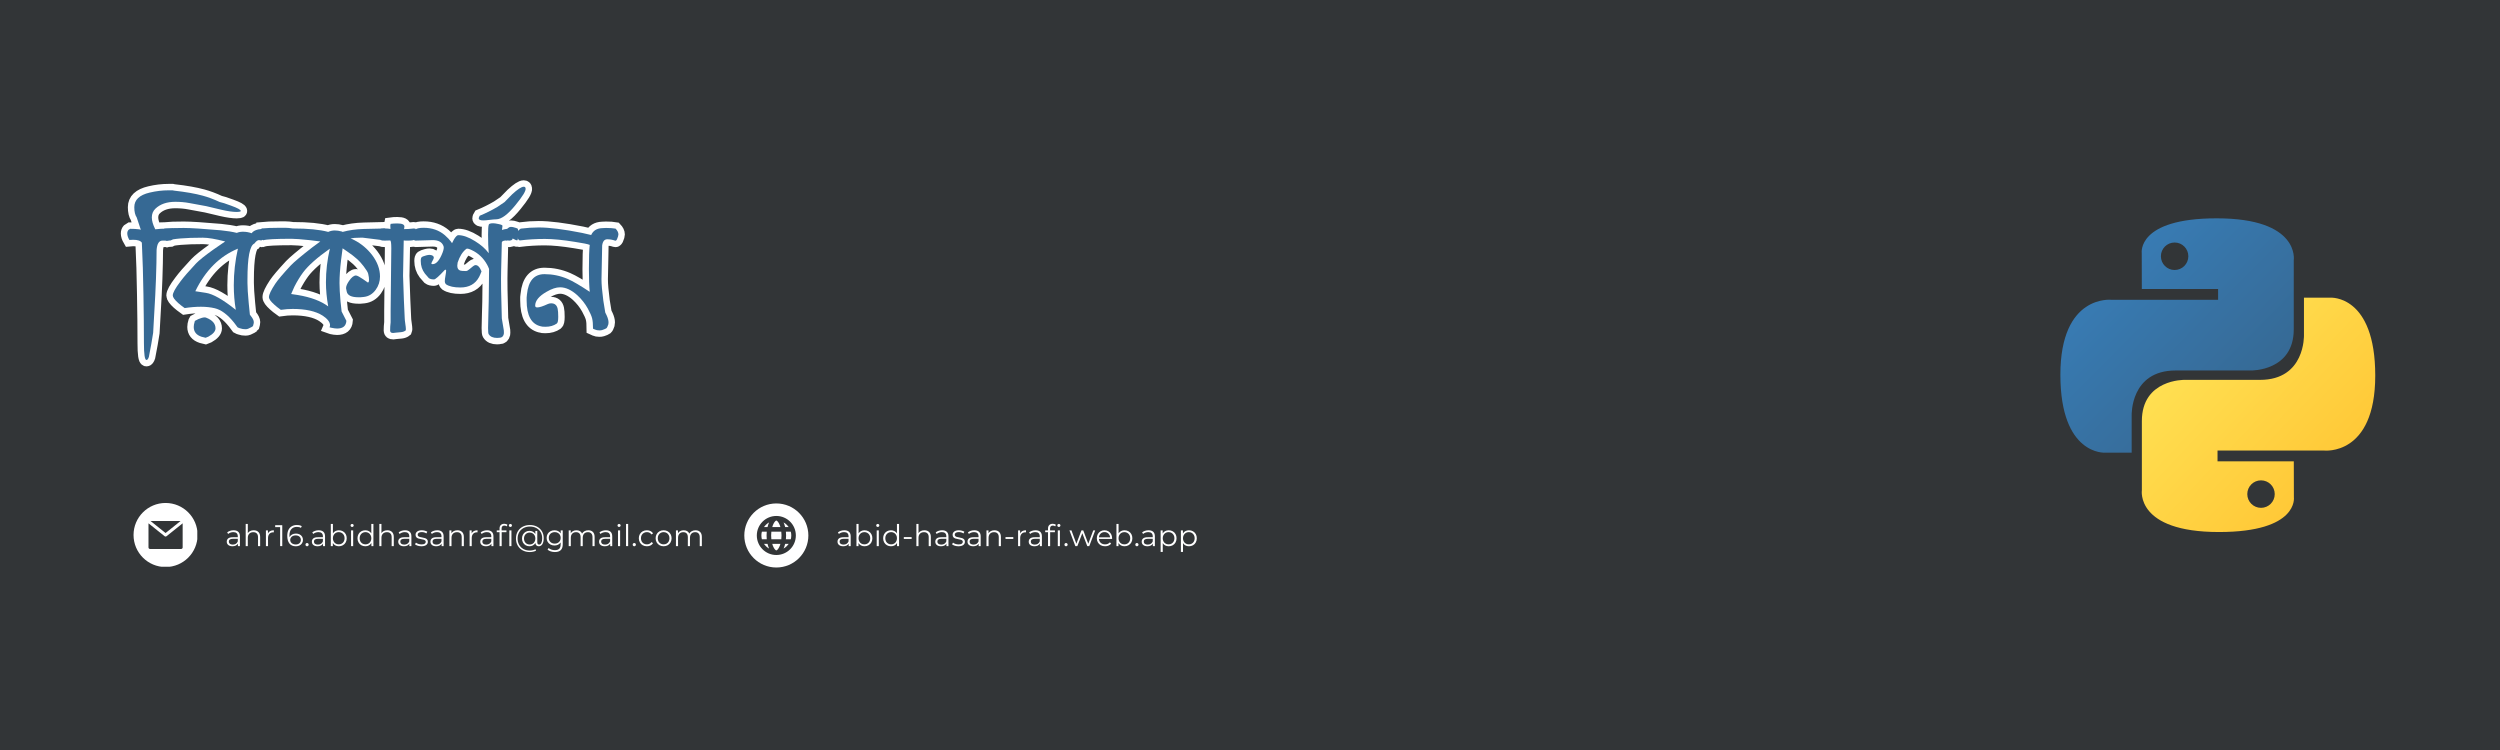 <svg xmlns="http://www.w3.org/2000/svg" xmlns:xlink="http://www.w3.org/1999/xlink" width="2000" zoomAndPan="magnify" viewBox="0 0 1500 450" height="600" preserveAspectRatio="xMidYMid meet" version="1.0"><defs><g/><clipPath id="fa18d258d7"><path d="M 80.125 301.781 L 118.375 301.781 L 118.375 340.031 L 80.125 340.031 Z M 80.125 301.781 " clip-rule="nonzero"/></clipPath><clipPath id="543fabfabb"><path d="M 446.582 302.066 L 484.832 302.066 L 484.832 340.316 L 446.582 340.316 Z M 446.582 302.066 " clip-rule="nonzero"/></clipPath><clipPath id="57c29d0328"><path d="M 1236.164 131.016 L 1377 131.016 L 1377 272 L 1236.164 272 Z M 1236.164 131.016 " clip-rule="nonzero"/></clipPath><clipPath id="c30ad74923"><path d="M 1330.012 130.996 C 1282.051 130.996 1285.043 151.824 1285.043 151.824 L 1285.098 173.406 L 1330.863 173.406 L 1330.863 179.883 L 1266.918 179.883 C 1266.918 179.883 1236.23 176.398 1236.23 224.859 C 1236.23 273.328 1263.016 271.609 1263.016 271.609 L 1279.004 271.609 L 1279.004 249.117 C 1279.004 249.117 1278.141 222.289 1305.359 222.289 L 1350.754 222.289 C 1350.754 222.289 1376.254 222.703 1376.254 197.605 L 1376.254 156.109 C 1376.254 156.109 1380.129 130.996 1330.012 130.996 Z M 1304.773 145.508 C 1309.324 145.508 1313.004 149.191 1313.004 153.754 C 1313.004 158.312 1309.324 162 1304.773 162 C 1300.219 162 1296.539 158.312 1296.539 153.754 C 1296.539 149.191 1300.219 145.508 1304.773 145.508 Z M 1304.773 145.508 " clip-rule="nonzero"/></clipPath><linearGradient x1="0.004" gradientTransform="matrix(140.092, 0, 0, 140.619, 1236.23, 130.996)" y1="-0.004" x2="1.028" gradientUnits="userSpaceOnUse" y2="1.012" id="c603d73e47"><stop stop-opacity="1" stop-color="rgb(21.999%, 49.399%, 72.198%)" offset="0"/><stop stop-opacity="1" stop-color="rgb(21.997%, 49.384%, 72.171%)" offset="0.125"/><stop stop-opacity="1" stop-color="rgb(21.986%, 49.269%, 71.974%)" offset="0.141"/><stop stop-opacity="1" stop-color="rgb(21.967%, 49.072%, 71.634%)" offset="0.156"/><stop stop-opacity="1" stop-color="rgb(21.948%, 48.875%, 71.294%)" offset="0.172"/><stop stop-opacity="1" stop-color="rgb(21.928%, 48.679%, 70.953%)" offset="0.188"/><stop stop-opacity="1" stop-color="rgb(21.91%, 48.482%, 70.612%)" offset="0.203"/><stop stop-opacity="1" stop-color="rgb(21.89%, 48.286%, 70.271%)" offset="0.219"/><stop stop-opacity="1" stop-color="rgb(21.87%, 48.09%, 69.931%)" offset="0.234"/><stop stop-opacity="1" stop-color="rgb(21.852%, 47.893%, 69.591%)" offset="0.25"/><stop stop-opacity="1" stop-color="rgb(21.832%, 47.696%, 69.25%)" offset="0.266"/><stop stop-opacity="1" stop-color="rgb(21.814%, 47.499%, 68.909%)" offset="0.281"/><stop stop-opacity="1" stop-color="rgb(21.794%, 47.302%, 68.568%)" offset="0.297"/><stop stop-opacity="1" stop-color="rgb(21.776%, 47.105%, 68.228%)" offset="0.312"/><stop stop-opacity="1" stop-color="rgb(21.756%, 46.909%, 67.888%)" offset="0.328"/><stop stop-opacity="1" stop-color="rgb(21.736%, 46.712%, 67.546%)" offset="0.344"/><stop stop-opacity="1" stop-color="rgb(21.718%, 46.515%, 67.206%)" offset="0.359"/><stop stop-opacity="1" stop-color="rgb(21.698%, 46.32%, 66.866%)" offset="0.375"/><stop stop-opacity="1" stop-color="rgb(21.68%, 46.123%, 66.525%)" offset="0.391"/><stop stop-opacity="1" stop-color="rgb(21.66%, 45.926%, 66.185%)" offset="0.406"/><stop stop-opacity="1" stop-color="rgb(21.642%, 45.729%, 65.843%)" offset="0.422"/><stop stop-opacity="1" stop-color="rgb(21.622%, 45.532%, 65.503%)" offset="0.438"/><stop stop-opacity="1" stop-color="rgb(21.602%, 45.335%, 65.163%)" offset="0.453"/><stop stop-opacity="1" stop-color="rgb(21.584%, 45.139%, 64.822%)" offset="0.469"/><stop stop-opacity="1" stop-color="rgb(21.564%, 44.942%, 64.482%)" offset="0.484"/><stop stop-opacity="1" stop-color="rgb(21.545%, 44.745%, 64.14%)" offset="0.494"/><stop stop-opacity="1" stop-color="rgb(21.536%, 44.647%, 63.971%)" offset="0.5"/><stop stop-opacity="1" stop-color="rgb(21.526%, 44.548%, 63.8%)" offset="0.506"/><stop stop-opacity="1" stop-color="rgb(21.516%, 44.45%, 63.631%)" offset="0.516"/><stop stop-opacity="1" stop-color="rgb(21.506%, 44.353%, 63.46%)" offset="0.531"/><stop stop-opacity="1" stop-color="rgb(21.487%, 44.156%, 63.12%)" offset="0.547"/><stop stop-opacity="1" stop-color="rgb(21.468%, 43.959%, 62.778%)" offset="0.562"/><stop stop-opacity="1" stop-color="rgb(21.449%, 43.762%, 62.437%)" offset="0.578"/><stop stop-opacity="1" stop-color="rgb(21.429%, 43.565%, 62.097%)" offset="0.594"/><stop stop-opacity="1" stop-color="rgb(21.411%, 43.369%, 61.757%)" offset="0.609"/><stop stop-opacity="1" stop-color="rgb(21.391%, 43.172%, 61.417%)" offset="0.625"/><stop stop-opacity="1" stop-color="rgb(21.371%, 42.975%, 61.075%)" offset="0.641"/><stop stop-opacity="1" stop-color="rgb(21.353%, 42.778%, 60.735%)" offset="0.656"/><stop stop-opacity="1" stop-color="rgb(21.333%, 42.583%, 60.394%)" offset="0.672"/><stop stop-opacity="1" stop-color="rgb(21.315%, 42.386%, 60.054%)" offset="0.688"/><stop stop-opacity="1" stop-color="rgb(21.295%, 42.189%, 59.714%)" offset="0.703"/><stop stop-opacity="1" stop-color="rgb(21.277%, 41.992%, 59.372%)" offset="0.719"/><stop stop-opacity="1" stop-color="rgb(21.257%, 41.795%, 59.032%)" offset="0.734"/><stop stop-opacity="1" stop-color="rgb(21.237%, 41.599%, 58.691%)" offset="0.75"/><stop stop-opacity="1" stop-color="rgb(21.219%, 41.402%, 58.351%)" offset="0.766"/><stop stop-opacity="1" stop-color="rgb(21.204%, 41.251%, 58.09%)" offset="0.781"/><stop stop-opacity="1" stop-color="rgb(21.199%, 41.199%, 57.999%)" offset="0.812"/><stop stop-opacity="1" stop-color="rgb(21.199%, 41.199%, 57.999%)" offset="0.875"/><stop stop-opacity="1" stop-color="rgb(21.199%, 41.199%, 57.999%)" offset="1"/></linearGradient><clipPath id="139606770b"><path d="M 1285 178 L 1425.16 178 L 1425.16 319.266 L 1285 319.266 Z M 1285 178 " clip-rule="nonzero"/></clipPath><clipPath id="ee8a8cacb7"><path d="M 1331.371 319.215 C 1379.328 319.215 1376.332 298.383 1376.332 298.383 L 1376.281 276.801 L 1330.516 276.801 L 1330.516 270.328 L 1394.457 270.328 C 1394.457 270.328 1425.148 273.809 1425.148 225.348 C 1425.148 176.883 1398.363 178.602 1398.363 178.602 L 1382.379 178.602 L 1382.379 201.09 C 1382.379 201.09 1383.234 227.922 1356.02 227.922 L 1310.621 227.922 C 1310.621 227.922 1285.121 227.504 1285.121 252.605 L 1285.121 294.102 C 1285.121 294.102 1281.25 319.215 1331.371 319.215 Z M 1356.605 304.703 C 1352.055 304.703 1348.371 301.012 1348.371 296.457 C 1348.371 291.891 1352.055 288.211 1356.605 288.211 C 1361.16 288.211 1364.84 291.891 1364.84 296.457 C 1364.84 301.012 1361.16 304.703 1356.605 304.703 Z M 1356.605 304.703 " clip-rule="nonzero"/></clipPath><linearGradient x1="-0.033" gradientTransform="matrix(140.096, 0, 0, 140.62, 1285.053, 178.595)" y1="-0.006" x2="1.014" gradientUnits="userSpaceOnUse" y2="0.985" id="2028eb1c35"><stop stop-opacity="1" stop-color="rgb(100%, 87.799%, 32.199%)" offset="0"/><stop stop-opacity="1" stop-color="rgb(100%, 87.799%, 32.199%)" offset="0.125"/><stop stop-opacity="1" stop-color="rgb(100%, 87.799%, 32.199%)" offset="0.188"/><stop stop-opacity="1" stop-color="rgb(100%, 87.759%, 32.153%)" offset="0.219"/><stop stop-opacity="1" stop-color="rgb(100%, 87.59%, 31.96%)" offset="0.234"/><stop stop-opacity="1" stop-color="rgb(100%, 87.332%, 31.662%)" offset="0.25"/><stop stop-opacity="1" stop-color="rgb(100%, 87.074%, 31.366%)" offset="0.266"/><stop stop-opacity="1" stop-color="rgb(100%, 86.816%, 31.068%)" offset="0.281"/><stop stop-opacity="1" stop-color="rgb(100%, 86.559%, 30.772%)" offset="0.297"/><stop stop-opacity="1" stop-color="rgb(100%, 86.301%, 30.475%)" offset="0.312"/><stop stop-opacity="1" stop-color="rgb(100%, 86.041%, 30.177%)" offset="0.328"/><stop stop-opacity="1" stop-color="rgb(100%, 85.783%, 29.881%)" offset="0.344"/><stop stop-opacity="1" stop-color="rgb(100%, 85.526%, 29.584%)" offset="0.359"/><stop stop-opacity="1" stop-color="rgb(100%, 85.268%, 29.288%)" offset="0.375"/><stop stop-opacity="1" stop-color="rgb(100%, 85.01%, 28.99%)" offset="0.391"/><stop stop-opacity="1" stop-color="rgb(100%, 84.752%, 28.694%)" offset="0.406"/><stop stop-opacity="1" stop-color="rgb(100%, 84.494%, 28.397%)" offset="0.422"/><stop stop-opacity="1" stop-color="rgb(100%, 84.236%, 28.101%)" offset="0.438"/><stop stop-opacity="1" stop-color="rgb(100%, 83.978%, 27.803%)" offset="0.453"/><stop stop-opacity="1" stop-color="rgb(100%, 83.72%, 27.505%)" offset="0.469"/><stop stop-opacity="1" stop-color="rgb(100%, 83.461%, 27.209%)" offset="0.483"/><stop stop-opacity="1" stop-color="rgb(100%, 83.333%, 27.061%)" offset="0.484"/><stop stop-opacity="1" stop-color="rgb(100%, 83.203%, 26.912%)" offset="0.5"/><stop stop-opacity="1" stop-color="rgb(100%, 82.945%, 26.616%)" offset="0.516"/><stop stop-opacity="1" stop-color="rgb(100%, 82.687%, 26.318%)" offset="0.517"/><stop stop-opacity="1" stop-color="rgb(100%, 82.559%, 26.17%)" offset="0.531"/><stop stop-opacity="1" stop-color="rgb(100%, 82.43%, 26.022%)" offset="0.547"/><stop stop-opacity="1" stop-color="rgb(100%, 82.172%, 25.725%)" offset="0.562"/><stop stop-opacity="1" stop-color="rgb(100%, 81.914%, 25.429%)" offset="0.578"/><stop stop-opacity="1" stop-color="rgb(100%, 81.656%, 25.131%)" offset="0.594"/><stop stop-opacity="1" stop-color="rgb(100%, 81.398%, 24.835%)" offset="0.609"/><stop stop-opacity="1" stop-color="rgb(100%, 81.139%, 24.538%)" offset="0.625"/><stop stop-opacity="1" stop-color="rgb(100%, 80.881%, 24.24%)" offset="0.641"/><stop stop-opacity="1" stop-color="rgb(100%, 80.623%, 23.944%)" offset="0.656"/><stop stop-opacity="1" stop-color="rgb(100%, 80.365%, 23.647%)" offset="0.672"/><stop stop-opacity="1" stop-color="rgb(100%, 80.107%, 23.351%)" offset="0.688"/><stop stop-opacity="1" stop-color="rgb(100%, 79.849%, 23.053%)" offset="0.703"/><stop stop-opacity="1" stop-color="rgb(100%, 79.591%, 22.757%)" offset="0.719"/><stop stop-opacity="1" stop-color="rgb(100%, 79.333%, 22.459%)" offset="0.734"/><stop stop-opacity="1" stop-color="rgb(100%, 79.076%, 22.163%)" offset="0.75"/><stop stop-opacity="1" stop-color="rgb(100%, 78.816%, 21.866%)" offset="0.766"/><stop stop-opacity="1" stop-color="rgb(100%, 78.558%, 21.568%)" offset="0.781"/><stop stop-opacity="1" stop-color="rgb(100%, 78.3%, 21.272%)" offset="0.797"/><stop stop-opacity="1" stop-color="rgb(100%, 78.043%, 20.975%)" offset="0.812"/><stop stop-opacity="1" stop-color="rgb(100%, 77.785%, 20.679%)" offset="0.828"/><stop stop-opacity="1" stop-color="rgb(100%, 77.527%, 20.381%)" offset="0.844"/><stop stop-opacity="1" stop-color="rgb(100%, 77.269%, 20.085%)" offset="0.859"/><stop stop-opacity="1" stop-color="rgb(100%, 77.011%, 19.788%)" offset="0.875"/><stop stop-opacity="1" stop-color="rgb(100%, 76.753%, 19.492%)" offset="0.891"/><stop stop-opacity="1" stop-color="rgb(100%, 76.561%, 19.27%)" offset="0.906"/><stop stop-opacity="1" stop-color="rgb(100%, 76.5%, 19.199%)" offset="0.938"/><stop stop-opacity="1" stop-color="rgb(100%, 76.5%, 19.199%)" offset="1"/></linearGradient></defs><rect x="-150" width="1800" fill="#ffffff" y="-45" height="540" fill-opacity="1"/><rect x="-150" width="1800" fill="#323537" y="-45" height="540" fill-opacity="1"/><g clip-path="url(#fa18d258d7)"><path fill="#ffffff" d="M 99.344 340.219 C 109.961 340.219 118.562 331.613 118.562 321 C 118.562 310.387 109.961 301.781 99.344 301.781 C 88.73 301.781 80.125 310.387 80.125 321 C 80.125 331.613 88.73 340.219 99.344 340.219 Z M 90.617 312.824 L 99.344 319.809 L 108.074 312.824 L 108.324 312.613 L 90.363 312.613 Z M 109.258 314.262 L 109.594 313.984 L 109.594 328.457 C 109.594 328.969 109.176 329.387 108.664 329.387 L 90.027 329.387 C 89.512 329.387 89.094 328.969 89.094 328.457 L 89.094 313.984 L 89.43 314.262 L 89.445 314.273 L 98.762 321.73 C 99.102 322 99.586 322 99.926 321.73 L 109.246 314.273 Z M 109.258 314.262 " fill-opacity="1" fill-rule="evenodd"/></g><path fill="#ffffff" d="M 458.375 316.254 L 460.512 316.254 C 460.758 315.227 461.074 314.277 461.453 313.441 C 460.73 313.844 460.059 314.348 459.461 314.945 C 459.055 315.352 458.691 315.789 458.375 316.254 Z M 458.375 316.254 " fill-opacity="1" fill-rule="nonzero"/><path fill="#ffffff" d="M 458.375 326.32 C 458.691 326.785 459.055 327.223 459.461 327.629 C 460.059 328.227 460.73 328.73 461.453 329.133 C 461.074 328.297 460.758 327.348 460.512 326.32 Z M 458.375 326.32 " fill-opacity="1" fill-rule="nonzero"/><path fill="#ffffff" d="M 473.223 316.254 C 472.906 315.789 472.547 315.352 472.141 314.945 C 471.539 314.348 470.867 313.844 470.148 313.441 C 470.523 314.277 470.844 315.227 471.09 316.254 Z M 473.223 316.254 " fill-opacity="1" fill-rule="nonzero"/><path fill="#ffffff" d="M 467.484 314.234 C 466.762 312.789 466.039 312.32 465.801 312.32 C 465.562 312.32 464.836 312.789 464.113 314.234 C 463.816 314.832 463.559 315.516 463.348 316.254 L 468.25 316.254 C 468.043 315.516 467.785 314.832 467.484 314.234 Z M 467.484 314.234 " fill-opacity="1" fill-rule="nonzero"/><path fill="#ffffff" d="M 464.113 328.34 C 464.836 329.785 465.562 330.254 465.801 330.254 C 466.039 330.254 466.762 329.785 467.484 328.34 C 467.785 327.742 468.043 327.059 468.25 326.32 L 463.348 326.32 C 463.559 327.059 463.816 327.742 464.113 328.34 Z M 464.113 328.34 " fill-opacity="1" fill-rule="nonzero"/><path fill="#ffffff" d="M 459.945 321.285 C 459.945 320.504 459.984 319.738 460.055 319 L 457.125 319 C 456.934 319.738 456.832 320.504 456.832 321.285 C 456.832 322.07 456.934 322.836 457.125 323.574 L 460.055 323.574 C 459.984 322.836 459.945 322.07 459.945 321.285 Z M 459.945 321.285 " fill-opacity="1" fill-rule="nonzero"/><path fill="#ffffff" d="M 471.656 321.285 C 471.656 322.07 471.617 322.836 471.543 323.574 L 474.473 323.574 C 474.668 322.836 474.766 322.07 474.766 321.285 C 474.766 320.504 474.668 319.738 474.473 319 L 471.543 319 C 471.617 319.738 471.656 320.504 471.656 321.285 Z M 471.656 321.285 " fill-opacity="1" fill-rule="nonzero"/><g clip-path="url(#543fabfabb)"><path fill="#ffffff" d="M 465.801 302.066 C 455.188 302.066 446.582 310.672 446.582 321.285 C 446.582 331.902 455.188 340.504 465.801 340.504 C 476.414 340.504 485.02 331.902 485.02 321.285 C 485.02 310.672 476.414 302.066 465.801 302.066 Z M 465.801 333 C 459.332 333 454.09 327.754 454.09 321.285 C 454.09 314.82 459.332 309.574 465.801 309.574 C 472.27 309.574 477.512 314.82 477.512 321.285 C 477.512 327.754 472.27 333 465.801 333 Z M 465.801 333 " fill-opacity="1" fill-rule="nonzero"/></g><path fill="#ffffff" d="M 462.816 319 C 462.734 319.742 462.688 320.512 462.688 321.285 C 462.688 322.062 462.734 322.832 462.816 323.574 L 468.781 323.574 C 468.867 322.832 468.91 322.062 468.91 321.285 C 468.91 320.512 468.867 319.742 468.781 319 Z M 462.816 319 " fill-opacity="1" fill-rule="nonzero"/><path fill="#ffffff" d="M 470.148 329.133 C 470.867 328.73 471.539 328.227 472.141 327.629 C 472.547 327.223 472.906 326.785 473.223 326.32 L 471.09 326.32 C 470.844 327.348 470.523 328.297 470.148 329.133 Z M 470.148 329.133 " fill-opacity="1" fill-rule="nonzero"/><g fill="#ffffff" fill-opacity="1"><g transform="translate(135.066, 327.663)"><g><path d="M 5.078 -9.5 C 6.305 -9.5 7.25 -9.191 7.906 -8.578 C 8.562 -7.961 8.891 -7.051 8.891 -5.844 L 8.891 0 L 7.672 0 L 7.672 -1.469 C 7.379 -0.977 6.957 -0.594 6.406 -0.312 C 5.852 -0.039 5.191 0.094 4.422 0.094 C 3.367 0.094 2.531 -0.156 1.906 -0.656 C 1.289 -1.164 0.984 -1.832 0.984 -2.656 C 0.984 -3.457 1.27 -4.102 1.844 -4.594 C 2.426 -5.082 3.352 -5.328 4.625 -5.328 L 7.609 -5.328 L 7.609 -5.891 C 7.609 -6.703 7.379 -7.32 6.922 -7.75 C 6.473 -8.176 5.816 -8.391 4.953 -8.391 C 4.348 -8.391 3.77 -8.289 3.219 -8.094 C 2.676 -7.895 2.207 -7.625 1.812 -7.281 L 1.234 -8.219 C 1.711 -8.625 2.285 -8.938 2.953 -9.156 C 3.617 -9.383 4.328 -9.5 5.078 -9.5 Z M 4.625 -0.906 C 5.344 -0.906 5.957 -1.07 6.469 -1.406 C 6.977 -1.738 7.359 -2.211 7.609 -2.828 L 7.609 -4.375 L 4.656 -4.375 C 3.039 -4.375 2.234 -3.812 2.234 -2.688 C 2.234 -2.133 2.441 -1.695 2.859 -1.375 C 3.285 -1.062 3.875 -0.906 4.625 -0.906 Z M 4.625 -0.906 "/></g></g></g><g fill="#ffffff" fill-opacity="1"><g transform="translate(145.638, 327.663)"><g><path d="M 6.578 -9.5 C 7.766 -9.5 8.707 -9.156 9.406 -8.469 C 10.102 -7.781 10.453 -6.781 10.453 -5.469 L 10.453 0 L 9.172 0 L 9.172 -5.344 C 9.172 -6.32 8.926 -7.066 8.438 -7.578 C 7.945 -8.098 7.25 -8.359 6.344 -8.359 C 5.332 -8.359 4.531 -8.055 3.938 -7.453 C 3.344 -6.848 3.047 -6.016 3.047 -4.953 L 3.047 0 L 1.781 0 L 1.781 -13.297 L 3.047 -13.297 L 3.047 -7.781 C 3.391 -8.332 3.863 -8.754 4.469 -9.047 C 5.082 -9.348 5.785 -9.5 6.578 -9.5 Z M 6.578 -9.5 "/></g></g></g><g fill="#ffffff" fill-opacity="1"><g transform="translate(157.768, 327.663)"><g><path d="M 3 -7.578 C 3.289 -8.211 3.734 -8.691 4.328 -9.016 C 4.922 -9.336 5.656 -9.5 6.531 -9.5 L 6.531 -8.266 L 6.219 -8.281 C 5.227 -8.281 4.453 -7.973 3.891 -7.359 C 3.328 -6.754 3.047 -5.898 3.047 -4.797 L 3.047 0 L 1.781 0 L 1.781 -9.422 L 3 -9.422 Z M 3 -7.578 "/></g></g></g><g fill="#ffffff" fill-opacity="1"><g transform="translate(164.954, 327.663)"><g><path d="M 4.406 -12.547 L 4.406 0 L 3.125 0 L 3.125 -11.391 L 0.156 -11.391 L 0.156 -12.547 Z M 4.406 -12.547 "/></g></g></g><g fill="#ffffff" fill-opacity="1"><g transform="translate(171.422, 327.663)"><g><path d="M 6.125 -7.516 C 6.945 -7.516 7.676 -7.359 8.312 -7.047 C 8.957 -6.734 9.457 -6.289 9.812 -5.719 C 10.176 -5.156 10.359 -4.5 10.359 -3.75 C 10.359 -2.977 10.172 -2.301 9.797 -1.719 C 9.43 -1.133 8.922 -0.68 8.266 -0.359 C 7.617 -0.047 6.891 0.109 6.078 0.109 C 4.41 0.109 3.133 -0.438 2.25 -1.531 C 1.375 -2.625 0.938 -4.172 0.938 -6.172 C 0.938 -7.566 1.172 -8.75 1.641 -9.719 C 2.117 -10.688 2.789 -11.414 3.656 -11.906 C 4.52 -12.406 5.523 -12.656 6.672 -12.656 C 7.91 -12.656 8.898 -12.426 9.641 -11.969 L 9.125 -10.938 C 8.52 -11.332 7.707 -11.531 6.688 -11.531 C 5.301 -11.531 4.211 -11.086 3.422 -10.203 C 2.629 -9.328 2.234 -8.051 2.234 -6.375 C 2.234 -6.082 2.254 -5.742 2.297 -5.359 C 2.609 -6.035 3.102 -6.562 3.781 -6.938 C 4.457 -7.32 5.238 -7.516 6.125 -7.516 Z M 6.016 -0.984 C 6.93 -0.984 7.672 -1.227 8.234 -1.719 C 8.805 -2.219 9.094 -2.879 9.094 -3.703 C 9.094 -4.535 8.805 -5.195 8.234 -5.688 C 7.672 -6.176 6.906 -6.422 5.938 -6.422 C 5.301 -6.422 4.738 -6.301 4.25 -6.062 C 3.77 -5.82 3.391 -5.488 3.109 -5.062 C 2.836 -4.645 2.703 -4.18 2.703 -3.672 C 2.703 -3.191 2.832 -2.75 3.094 -2.344 C 3.352 -1.938 3.734 -1.609 4.234 -1.359 C 4.734 -1.109 5.328 -0.984 6.016 -0.984 Z M 6.016 -0.984 "/></g></g></g><g fill="#ffffff" fill-opacity="1"><g transform="translate(182.334, 327.663)"><g><path d="M 1.906 0.094 C 1.633 0.094 1.406 0 1.219 -0.188 C 1.039 -0.383 0.953 -0.617 0.953 -0.891 C 0.953 -1.172 1.039 -1.398 1.219 -1.578 C 1.406 -1.766 1.633 -1.859 1.906 -1.859 C 2.164 -1.859 2.391 -1.766 2.578 -1.578 C 2.773 -1.398 2.875 -1.172 2.875 -0.891 C 2.875 -0.617 2.773 -0.383 2.578 -0.188 C 2.391 0 2.164 0.094 1.906 0.094 Z M 1.906 0.094 "/></g></g></g><g fill="#ffffff" fill-opacity="1"><g transform="translate(186.133, 327.663)"><g><path d="M 5.078 -9.5 C 6.305 -9.5 7.25 -9.191 7.906 -8.578 C 8.562 -7.961 8.891 -7.051 8.891 -5.844 L 8.891 0 L 7.672 0 L 7.672 -1.469 C 7.379 -0.977 6.957 -0.594 6.406 -0.312 C 5.852 -0.039 5.191 0.094 4.422 0.094 C 3.367 0.094 2.531 -0.156 1.906 -0.656 C 1.289 -1.164 0.984 -1.832 0.984 -2.656 C 0.984 -3.457 1.27 -4.102 1.844 -4.594 C 2.426 -5.082 3.352 -5.328 4.625 -5.328 L 7.609 -5.328 L 7.609 -5.891 C 7.609 -6.703 7.379 -7.32 6.922 -7.75 C 6.473 -8.176 5.816 -8.391 4.953 -8.391 C 4.348 -8.391 3.77 -8.289 3.219 -8.094 C 2.676 -7.895 2.207 -7.625 1.812 -7.281 L 1.234 -8.219 C 1.711 -8.625 2.285 -8.938 2.953 -9.156 C 3.617 -9.383 4.328 -9.5 5.078 -9.5 Z M 4.625 -0.906 C 5.344 -0.906 5.957 -1.07 6.469 -1.406 C 6.977 -1.738 7.359 -2.211 7.609 -2.828 L 7.609 -4.375 L 4.656 -4.375 C 3.039 -4.375 2.234 -3.812 2.234 -2.688 C 2.234 -2.133 2.441 -1.695 2.859 -1.375 C 3.285 -1.062 3.875 -0.906 4.625 -0.906 Z M 4.625 -0.906 "/></g></g></g><g fill="#ffffff" fill-opacity="1"><g transform="translate(196.704, 327.663)"><g><path d="M 6.625 -9.5 C 7.508 -9.5 8.312 -9.297 9.031 -8.891 C 9.75 -8.492 10.312 -7.93 10.719 -7.203 C 11.125 -6.473 11.328 -5.645 11.328 -4.719 C 11.328 -3.781 11.125 -2.945 10.719 -2.219 C 10.312 -1.488 9.75 -0.922 9.031 -0.516 C 8.312 -0.109 7.508 0.094 6.625 0.094 C 5.844 0.094 5.133 -0.07 4.5 -0.406 C 3.875 -0.738 3.375 -1.223 3 -1.859 L 3 0 L 1.781 0 L 1.781 -13.297 L 3.047 -13.297 L 3.047 -7.641 C 3.441 -8.242 3.945 -8.703 4.562 -9.016 C 5.176 -9.336 5.863 -9.5 6.625 -9.5 Z M 6.547 -1.047 C 7.203 -1.047 7.797 -1.195 8.328 -1.5 C 8.867 -1.801 9.289 -2.234 9.594 -2.797 C 9.895 -3.359 10.047 -4 10.047 -4.719 C 10.047 -5.426 9.895 -6.062 9.594 -6.625 C 9.289 -7.188 8.867 -7.617 8.328 -7.922 C 7.797 -8.234 7.203 -8.391 6.547 -8.391 C 5.867 -8.391 5.266 -8.234 4.734 -7.922 C 4.203 -7.617 3.785 -7.188 3.484 -6.625 C 3.18 -6.062 3.031 -5.426 3.031 -4.719 C 3.031 -4 3.18 -3.359 3.484 -2.797 C 3.785 -2.234 4.203 -1.801 4.734 -1.5 C 5.266 -1.195 5.867 -1.047 6.547 -1.047 Z M 6.547 -1.047 "/></g></g></g><g fill="#ffffff" fill-opacity="1"><g transform="translate(208.853, 327.663)"><g><path d="M 1.781 -9.422 L 3.047 -9.422 L 3.047 0 L 1.781 0 Z M 2.422 -11.484 C 2.16 -11.484 1.938 -11.57 1.75 -11.75 C 1.57 -11.938 1.484 -12.156 1.484 -12.406 C 1.484 -12.645 1.57 -12.852 1.75 -13.031 C 1.938 -13.207 2.16 -13.297 2.422 -13.297 C 2.68 -13.297 2.898 -13.207 3.078 -13.031 C 3.266 -12.863 3.359 -12.66 3.359 -12.422 C 3.359 -12.16 3.266 -11.938 3.078 -11.75 C 2.898 -11.57 2.68 -11.484 2.422 -11.484 Z M 2.422 -11.484 "/></g></g></g><g fill="#ffffff" fill-opacity="1"><g transform="translate(213.673, 327.663)"><g><path d="M 10.375 -13.297 L 10.375 0 L 9.156 0 L 9.156 -1.859 C 8.77 -1.223 8.266 -0.738 7.641 -0.406 C 7.016 -0.07 6.305 0.094 5.516 0.094 C 4.629 0.094 3.828 -0.109 3.109 -0.516 C 2.398 -0.922 1.844 -1.488 1.438 -2.219 C 1.031 -2.945 0.828 -3.781 0.828 -4.719 C 0.828 -5.645 1.031 -6.473 1.438 -7.203 C 1.844 -7.93 2.398 -8.492 3.109 -8.891 C 3.828 -9.297 4.629 -9.5 5.516 -9.5 C 6.285 -9.5 6.977 -9.336 7.594 -9.016 C 8.207 -8.703 8.711 -8.242 9.109 -7.641 L 9.109 -13.297 Z M 5.625 -1.047 C 6.281 -1.047 6.875 -1.195 7.406 -1.5 C 7.938 -1.801 8.352 -2.234 8.656 -2.797 C 8.969 -3.359 9.125 -4 9.125 -4.719 C 9.125 -5.426 8.969 -6.062 8.656 -6.625 C 8.352 -7.188 7.938 -7.617 7.406 -7.922 C 6.875 -8.234 6.281 -8.391 5.625 -8.391 C 4.957 -8.391 4.359 -8.234 3.828 -7.922 C 3.297 -7.617 2.875 -7.188 2.562 -6.625 C 2.258 -6.062 2.109 -5.426 2.109 -4.719 C 2.109 -4 2.258 -3.359 2.562 -2.797 C 2.875 -2.234 3.297 -1.801 3.828 -1.5 C 4.359 -1.195 4.957 -1.047 5.625 -1.047 Z M 5.625 -1.047 "/></g></g></g><g fill="#ffffff" fill-opacity="1"><g transform="translate(225.821, 327.663)"><g><path d="M 6.578 -9.5 C 7.766 -9.5 8.707 -9.156 9.406 -8.469 C 10.102 -7.781 10.453 -6.781 10.453 -5.469 L 10.453 0 L 9.172 0 L 9.172 -5.344 C 9.172 -6.32 8.926 -7.066 8.438 -7.578 C 7.945 -8.098 7.25 -8.359 6.344 -8.359 C 5.332 -8.359 4.531 -8.055 3.938 -7.453 C 3.344 -6.848 3.047 -6.016 3.047 -4.953 L 3.047 0 L 1.781 0 L 1.781 -13.297 L 3.047 -13.297 L 3.047 -7.781 C 3.391 -8.332 3.863 -8.754 4.469 -9.047 C 5.082 -9.348 5.785 -9.5 6.578 -9.5 Z M 6.578 -9.5 "/></g></g></g><g fill="#ffffff" fill-opacity="1"><g transform="translate(237.952, 327.663)"><g><path d="M 5.078 -9.5 C 6.305 -9.5 7.25 -9.191 7.906 -8.578 C 8.562 -7.961 8.891 -7.051 8.891 -5.844 L 8.891 0 L 7.672 0 L 7.672 -1.469 C 7.379 -0.977 6.957 -0.594 6.406 -0.312 C 5.852 -0.039 5.191 0.094 4.422 0.094 C 3.367 0.094 2.531 -0.156 1.906 -0.656 C 1.289 -1.164 0.984 -1.832 0.984 -2.656 C 0.984 -3.457 1.27 -4.102 1.844 -4.594 C 2.426 -5.082 3.352 -5.328 4.625 -5.328 L 7.609 -5.328 L 7.609 -5.891 C 7.609 -6.703 7.379 -7.32 6.922 -7.75 C 6.473 -8.176 5.816 -8.391 4.953 -8.391 C 4.348 -8.391 3.77 -8.289 3.219 -8.094 C 2.676 -7.895 2.207 -7.625 1.812 -7.281 L 1.234 -8.219 C 1.711 -8.625 2.285 -8.938 2.953 -9.156 C 3.617 -9.383 4.328 -9.5 5.078 -9.5 Z M 4.625 -0.906 C 5.344 -0.906 5.957 -1.07 6.469 -1.406 C 6.977 -1.738 7.359 -2.211 7.609 -2.828 L 7.609 -4.375 L 4.656 -4.375 C 3.039 -4.375 2.234 -3.812 2.234 -2.688 C 2.234 -2.133 2.441 -1.695 2.859 -1.375 C 3.285 -1.062 3.875 -0.906 4.625 -0.906 Z M 4.625 -0.906 "/></g></g></g><g fill="#ffffff" fill-opacity="1"><g transform="translate(248.523, 327.663)"><g><path d="M 4.297 0.094 C 3.535 0.094 2.805 -0.016 2.109 -0.234 C 1.41 -0.461 0.863 -0.742 0.469 -1.078 L 1.047 -2.078 C 1.43 -1.766 1.922 -1.508 2.516 -1.312 C 3.117 -1.113 3.742 -1.016 4.391 -1.016 C 5.254 -1.016 5.891 -1.148 6.297 -1.422 C 6.711 -1.691 6.922 -2.07 6.922 -2.562 C 6.922 -2.906 6.805 -3.176 6.578 -3.375 C 6.348 -3.57 6.062 -3.723 5.719 -3.828 C 5.375 -3.93 4.914 -4.031 4.344 -4.125 C 3.57 -4.27 2.953 -4.414 2.484 -4.562 C 2.023 -4.707 1.629 -4.957 1.297 -5.312 C 0.973 -5.676 0.812 -6.176 0.812 -6.812 C 0.812 -7.602 1.141 -8.25 1.797 -8.75 C 2.453 -9.25 3.363 -9.5 4.531 -9.5 C 5.145 -9.5 5.754 -9.414 6.359 -9.25 C 6.973 -9.094 7.477 -8.883 7.875 -8.625 L 7.312 -7.594 C 6.531 -8.133 5.602 -8.406 4.531 -8.406 C 3.719 -8.406 3.102 -8.258 2.688 -7.969 C 2.281 -7.688 2.078 -7.312 2.078 -6.844 C 2.078 -6.488 2.191 -6.203 2.422 -5.984 C 2.66 -5.766 2.953 -5.602 3.297 -5.5 C 3.641 -5.406 4.117 -5.305 4.734 -5.203 C 5.484 -5.055 6.082 -4.91 6.531 -4.766 C 6.988 -4.617 7.379 -4.375 7.703 -4.031 C 8.023 -3.688 8.188 -3.207 8.188 -2.594 C 8.188 -1.77 7.844 -1.113 7.156 -0.625 C 6.469 -0.145 5.516 0.094 4.297 0.094 Z M 4.297 0.094 "/></g></g></g><g fill="#ffffff" fill-opacity="1"><g transform="translate(257.285, 327.663)"><g><path d="M 5.078 -9.5 C 6.305 -9.5 7.25 -9.191 7.906 -8.578 C 8.562 -7.961 8.891 -7.051 8.891 -5.844 L 8.891 0 L 7.672 0 L 7.672 -1.469 C 7.379 -0.977 6.957 -0.594 6.406 -0.312 C 5.852 -0.039 5.191 0.094 4.422 0.094 C 3.367 0.094 2.531 -0.156 1.906 -0.656 C 1.289 -1.164 0.984 -1.832 0.984 -2.656 C 0.984 -3.457 1.27 -4.102 1.844 -4.594 C 2.426 -5.082 3.352 -5.328 4.625 -5.328 L 7.609 -5.328 L 7.609 -5.891 C 7.609 -6.703 7.379 -7.32 6.922 -7.75 C 6.473 -8.176 5.816 -8.391 4.953 -8.391 C 4.348 -8.391 3.77 -8.289 3.219 -8.094 C 2.676 -7.895 2.207 -7.625 1.812 -7.281 L 1.234 -8.219 C 1.711 -8.625 2.285 -8.938 2.953 -9.156 C 3.617 -9.383 4.328 -9.5 5.078 -9.5 Z M 4.625 -0.906 C 5.344 -0.906 5.957 -1.07 6.469 -1.406 C 6.977 -1.738 7.359 -2.211 7.609 -2.828 L 7.609 -4.375 L 4.656 -4.375 C 3.039 -4.375 2.234 -3.812 2.234 -2.688 C 2.234 -2.133 2.441 -1.695 2.859 -1.375 C 3.285 -1.062 3.875 -0.906 4.625 -0.906 Z M 4.625 -0.906 "/></g></g></g><g fill="#ffffff" fill-opacity="1"><g transform="translate(267.857, 327.663)"><g><path d="M 6.578 -9.5 C 7.766 -9.5 8.707 -9.156 9.406 -8.469 C 10.102 -7.781 10.453 -6.781 10.453 -5.469 L 10.453 0 L 9.172 0 L 9.172 -5.344 C 9.172 -6.32 8.926 -7.066 8.438 -7.578 C 7.945 -8.098 7.25 -8.359 6.344 -8.359 C 5.332 -8.359 4.531 -8.055 3.938 -7.453 C 3.344 -6.848 3.047 -6.016 3.047 -4.953 L 3.047 0 L 1.781 0 L 1.781 -9.422 L 3 -9.422 L 3 -7.688 C 3.344 -8.258 3.82 -8.703 4.438 -9.016 C 5.051 -9.336 5.766 -9.5 6.578 -9.5 Z M 6.578 -9.5 "/></g></g></g><g fill="#ffffff" fill-opacity="1"><g transform="translate(279.987, 327.663)"><g><path d="M 3 -7.578 C 3.289 -8.211 3.734 -8.691 4.328 -9.016 C 4.922 -9.336 5.656 -9.5 6.531 -9.5 L 6.531 -8.266 L 6.219 -8.281 C 5.227 -8.281 4.453 -7.973 3.891 -7.359 C 3.328 -6.754 3.047 -5.898 3.047 -4.797 L 3.047 0 L 1.781 0 L 1.781 -9.422 L 3 -9.422 Z M 3 -7.578 "/></g></g></g><g fill="#ffffff" fill-opacity="1"><g transform="translate(287.173, 327.663)"><g><path d="M 5.078 -9.5 C 6.305 -9.5 7.25 -9.191 7.906 -8.578 C 8.562 -7.961 8.891 -7.051 8.891 -5.844 L 8.891 0 L 7.672 0 L 7.672 -1.469 C 7.379 -0.977 6.957 -0.594 6.406 -0.312 C 5.852 -0.039 5.191 0.094 4.422 0.094 C 3.367 0.094 2.531 -0.156 1.906 -0.656 C 1.289 -1.164 0.984 -1.832 0.984 -2.656 C 0.984 -3.457 1.27 -4.102 1.844 -4.594 C 2.426 -5.082 3.352 -5.328 4.625 -5.328 L 7.609 -5.328 L 7.609 -5.891 C 7.609 -6.703 7.379 -7.32 6.922 -7.75 C 6.473 -8.176 5.816 -8.391 4.953 -8.391 C 4.348 -8.391 3.77 -8.289 3.219 -8.094 C 2.676 -7.895 2.207 -7.625 1.812 -7.281 L 1.234 -8.219 C 1.711 -8.625 2.285 -8.938 2.953 -9.156 C 3.617 -9.383 4.328 -9.5 5.078 -9.5 Z M 4.625 -0.906 C 5.344 -0.906 5.957 -1.07 6.469 -1.406 C 6.977 -1.738 7.359 -2.211 7.609 -2.828 L 7.609 -4.375 L 4.656 -4.375 C 3.039 -4.375 2.234 -3.812 2.234 -2.688 C 2.234 -2.133 2.441 -1.695 2.859 -1.375 C 3.285 -1.062 3.875 -0.906 4.625 -0.906 Z M 4.625 -0.906 "/></g></g></g><g fill="#ffffff" fill-opacity="1"><g transform="translate(297.744, 327.663)"><g><path d="M 4.891 -12.312 C 4.336 -12.312 3.922 -12.16 3.641 -11.859 C 3.359 -11.566 3.219 -11.125 3.219 -10.531 L 3.219 -9.422 L 6.125 -9.422 L 6.125 -8.359 L 3.266 -8.359 L 3.266 0 L 1.984 0 L 1.984 -8.359 L 0.297 -8.359 L 0.297 -9.422 L 1.984 -9.422 L 1.984 -10.594 C 1.984 -11.445 2.234 -12.125 2.734 -12.625 C 3.234 -13.133 3.938 -13.391 4.844 -13.391 C 5.195 -13.391 5.539 -13.336 5.875 -13.234 C 6.207 -13.129 6.488 -12.984 6.719 -12.797 L 6.297 -11.844 C 5.922 -12.156 5.453 -12.312 4.891 -12.312 Z M 4.891 -12.312 "/></g></g></g><g fill="#ffffff" fill-opacity="1"><g transform="translate(303.818, 327.663)"><g><path d="M 1.781 -9.422 L 3.047 -9.422 L 3.047 0 L 1.781 0 Z M 2.422 -11.484 C 2.16 -11.484 1.938 -11.57 1.75 -11.75 C 1.57 -11.938 1.484 -12.156 1.484 -12.406 C 1.484 -12.645 1.57 -12.852 1.75 -13.031 C 1.938 -13.207 2.16 -13.297 2.422 -13.297 C 2.68 -13.297 2.898 -13.207 3.078 -13.031 C 3.266 -12.863 3.359 -12.66 3.359 -12.422 C 3.359 -12.16 3.266 -11.938 3.078 -11.75 C 2.898 -11.57 2.68 -11.484 2.422 -11.484 Z M 2.422 -11.484 "/></g></g></g><g fill="#ffffff" fill-opacity="1"><g transform="translate(308.638, 327.663)"><g><path d="M 9.297 -12.656 C 10.898 -12.656 12.332 -12.32 13.594 -11.656 C 14.852 -10.988 15.832 -10.055 16.531 -8.859 C 17.238 -7.66 17.594 -6.289 17.594 -4.75 C 17.594 -3.227 17.328 -2.039 16.797 -1.188 C 16.273 -0.332 15.551 0.094 14.625 0.094 C 14.039 0.094 13.566 -0.078 13.203 -0.422 C 12.836 -0.773 12.633 -1.254 12.594 -1.859 C 12.238 -1.242 11.75 -0.766 11.125 -0.422 C 10.508 -0.078 9.805 0.094 9.016 0.094 C 8.18 0.094 7.426 -0.102 6.75 -0.5 C 6.07 -0.906 5.535 -1.457 5.141 -2.156 C 4.754 -2.863 4.562 -3.66 4.562 -4.547 C 4.562 -5.43 4.754 -6.223 5.141 -6.922 C 5.535 -7.617 6.07 -8.164 6.75 -8.562 C 7.426 -8.957 8.18 -9.156 9.016 -9.156 C 9.773 -9.156 10.461 -8.988 11.078 -8.656 C 11.691 -8.332 12.188 -7.875 12.562 -7.281 L 12.562 -9.094 L 13.734 -9.094 L 13.734 -2.297 C 13.734 -1.816 13.832 -1.469 14.031 -1.25 C 14.238 -1.039 14.508 -0.938 14.844 -0.938 C 15.406 -0.938 15.848 -1.27 16.172 -1.938 C 16.504 -2.602 16.672 -3.535 16.672 -4.734 C 16.672 -6.117 16.359 -7.336 15.734 -8.391 C 15.109 -9.453 14.238 -10.273 13.125 -10.859 C 12.008 -11.441 10.734 -11.734 9.297 -11.734 C 7.859 -11.734 6.578 -11.43 5.453 -10.828 C 4.336 -10.223 3.469 -9.375 2.844 -8.281 C 2.227 -7.195 1.922 -5.953 1.922 -4.547 C 1.922 -3.148 2.227 -1.898 2.844 -0.797 C 3.457 0.297 4.316 1.145 5.422 1.75 C 6.523 2.363 7.797 2.672 9.234 2.672 C 9.797 2.672 10.383 2.602 11 2.469 C 11.613 2.344 12.172 2.145 12.672 1.875 L 12.969 2.766 C 12.457 3.023 11.863 3.223 11.188 3.359 C 10.508 3.504 9.859 3.578 9.234 3.578 C 7.609 3.578 6.164 3.227 4.906 2.531 C 3.656 1.844 2.68 0.883 1.984 -0.344 C 1.285 -1.582 0.938 -2.984 0.938 -4.547 C 0.938 -6.129 1.285 -7.531 1.984 -8.75 C 2.691 -9.977 3.68 -10.938 4.953 -11.625 C 6.223 -12.312 7.672 -12.656 9.297 -12.656 Z M 9.172 -0.953 C 9.816 -0.953 10.395 -1.098 10.906 -1.391 C 11.426 -1.691 11.832 -2.113 12.125 -2.656 C 12.426 -3.207 12.578 -3.836 12.578 -4.547 C 12.578 -5.254 12.426 -5.879 12.125 -6.422 C 11.832 -6.961 11.426 -7.379 10.906 -7.672 C 10.395 -7.973 9.816 -8.125 9.172 -8.125 C 8.516 -8.125 7.926 -7.973 7.406 -7.672 C 6.883 -7.367 6.477 -6.945 6.188 -6.406 C 5.895 -5.875 5.75 -5.254 5.75 -4.547 C 5.75 -3.848 5.895 -3.223 6.188 -2.672 C 6.477 -2.129 6.883 -1.707 7.406 -1.406 C 7.926 -1.102 8.516 -0.953 9.172 -0.953 Z M 9.172 -0.953 "/></g></g></g><g fill="#ffffff" fill-opacity="1"><g transform="translate(327.148, 327.663)"><g><path d="M 10.5 -9.422 L 10.5 -1.141 C 10.5 0.453 10.109 1.633 9.328 2.406 C 8.547 3.176 7.363 3.562 5.781 3.562 C 4.914 3.562 4.086 3.43 3.297 3.172 C 2.516 2.922 1.879 2.566 1.391 2.109 L 2.047 1.141 C 2.492 1.547 3.039 1.863 3.688 2.094 C 4.344 2.32 5.031 2.438 5.75 2.438 C 6.945 2.438 7.828 2.156 8.391 1.594 C 8.953 1.039 9.234 0.18 9.234 -0.984 L 9.234 -2.188 C 8.836 -1.594 8.316 -1.141 7.672 -0.828 C 7.035 -0.516 6.332 -0.359 5.562 -0.359 C 4.676 -0.359 3.867 -0.551 3.141 -0.938 C 2.422 -1.32 1.852 -1.863 1.438 -2.562 C 1.031 -3.27 0.828 -4.066 0.828 -4.953 C 0.828 -5.828 1.031 -6.613 1.438 -7.312 C 1.852 -8.008 2.422 -8.547 3.141 -8.922 C 3.859 -9.305 4.664 -9.5 5.562 -9.5 C 6.352 -9.5 7.07 -9.336 7.719 -9.016 C 8.363 -8.691 8.883 -8.223 9.281 -7.609 L 9.281 -9.422 Z M 5.688 -1.484 C 6.363 -1.484 6.977 -1.629 7.531 -1.922 C 8.082 -2.211 8.508 -2.617 8.812 -3.141 C 9.113 -3.672 9.266 -4.273 9.266 -4.953 C 9.266 -5.617 9.113 -6.211 8.812 -6.734 C 8.508 -7.254 8.082 -7.66 7.531 -7.953 C 6.988 -8.242 6.375 -8.391 5.688 -8.391 C 5 -8.391 4.383 -8.242 3.844 -7.953 C 3.301 -7.672 2.875 -7.266 2.562 -6.734 C 2.258 -6.211 2.109 -5.617 2.109 -4.953 C 2.109 -4.273 2.258 -3.672 2.562 -3.141 C 2.875 -2.617 3.301 -2.211 3.844 -1.922 C 4.383 -1.629 5 -1.484 5.688 -1.484 Z M 5.688 -1.484 "/></g></g></g><g fill="#ffffff" fill-opacity="1"><g transform="translate(339.44, 327.663)"><g><path d="M 13.531 -9.5 C 14.719 -9.5 15.645 -9.156 16.312 -8.469 C 16.988 -7.789 17.328 -6.789 17.328 -5.469 L 17.328 0 L 16.062 0 L 16.062 -5.344 C 16.062 -6.32 15.82 -7.066 15.344 -7.578 C 14.875 -8.098 14.211 -8.359 13.359 -8.359 C 12.367 -8.359 11.594 -8.055 11.031 -7.453 C 10.477 -6.848 10.203 -6.016 10.203 -4.953 L 10.203 0 L 8.922 0 L 8.922 -5.344 C 8.922 -6.32 8.688 -7.066 8.219 -7.578 C 7.75 -8.098 7.078 -8.359 6.203 -8.359 C 5.234 -8.359 4.461 -8.055 3.891 -7.453 C 3.328 -6.848 3.047 -6.016 3.047 -4.953 L 3.047 0 L 1.781 0 L 1.781 -9.422 L 3 -9.422 L 3 -7.703 C 3.332 -8.273 3.797 -8.719 4.391 -9.031 C 4.984 -9.344 5.672 -9.5 6.453 -9.5 C 7.242 -9.5 7.926 -9.332 8.5 -9 C 9.082 -8.664 9.516 -8.172 9.797 -7.516 C 10.148 -8.129 10.648 -8.613 11.297 -8.969 C 11.953 -9.32 12.695 -9.5 13.531 -9.5 Z M 13.531 -9.5 "/></g></g></g><g fill="#ffffff" fill-opacity="1"><g transform="translate(358.451, 327.663)"><g><path d="M 5.078 -9.5 C 6.305 -9.5 7.25 -9.191 7.906 -8.578 C 8.562 -7.961 8.891 -7.051 8.891 -5.844 L 8.891 0 L 7.672 0 L 7.672 -1.469 C 7.379 -0.977 6.957 -0.594 6.406 -0.312 C 5.852 -0.039 5.191 0.094 4.422 0.094 C 3.367 0.094 2.531 -0.156 1.906 -0.656 C 1.289 -1.164 0.984 -1.832 0.984 -2.656 C 0.984 -3.457 1.27 -4.102 1.844 -4.594 C 2.426 -5.082 3.352 -5.328 4.625 -5.328 L 7.609 -5.328 L 7.609 -5.891 C 7.609 -6.703 7.379 -7.32 6.922 -7.75 C 6.473 -8.176 5.816 -8.391 4.953 -8.391 C 4.348 -8.391 3.77 -8.289 3.219 -8.094 C 2.676 -7.895 2.207 -7.625 1.812 -7.281 L 1.234 -8.219 C 1.711 -8.625 2.285 -8.938 2.953 -9.156 C 3.617 -9.383 4.328 -9.5 5.078 -9.5 Z M 4.625 -0.906 C 5.344 -0.906 5.957 -1.07 6.469 -1.406 C 6.977 -1.738 7.359 -2.211 7.609 -2.828 L 7.609 -4.375 L 4.656 -4.375 C 3.039 -4.375 2.234 -3.812 2.234 -2.688 C 2.234 -2.133 2.441 -1.695 2.859 -1.375 C 3.285 -1.062 3.875 -0.906 4.625 -0.906 Z M 4.625 -0.906 "/></g></g></g><g fill="#ffffff" fill-opacity="1"><g transform="translate(369.022, 327.663)"><g><path d="M 1.781 -9.422 L 3.047 -9.422 L 3.047 0 L 1.781 0 Z M 2.422 -11.484 C 2.16 -11.484 1.938 -11.57 1.75 -11.75 C 1.57 -11.938 1.484 -12.156 1.484 -12.406 C 1.484 -12.645 1.57 -12.852 1.75 -13.031 C 1.938 -13.207 2.16 -13.297 2.422 -13.297 C 2.68 -13.297 2.898 -13.207 3.078 -13.031 C 3.266 -12.863 3.359 -12.66 3.359 -12.422 C 3.359 -12.16 3.266 -11.938 3.078 -11.75 C 2.898 -11.57 2.68 -11.484 2.422 -11.484 Z M 2.422 -11.484 "/></g></g></g><g fill="#ffffff" fill-opacity="1"><g transform="translate(373.842, 327.663)"><g><path d="M 1.781 -13.297 L 3.047 -13.297 L 3.047 0 L 1.781 0 Z M 1.781 -13.297 "/></g></g></g><g fill="#ffffff" fill-opacity="1"><g transform="translate(378.662, 327.663)"><g><path d="M 1.906 0.094 C 1.633 0.094 1.406 0 1.219 -0.188 C 1.039 -0.383 0.953 -0.617 0.953 -0.891 C 0.953 -1.172 1.039 -1.398 1.219 -1.578 C 1.406 -1.766 1.633 -1.859 1.906 -1.859 C 2.164 -1.859 2.391 -1.766 2.578 -1.578 C 2.773 -1.398 2.875 -1.172 2.875 -0.891 C 2.875 -0.617 2.773 -0.383 2.578 -0.188 C 2.391 0 2.164 0.094 1.906 0.094 Z M 1.906 0.094 "/></g></g></g><g fill="#ffffff" fill-opacity="1"><g transform="translate(382.461, 327.663)"><g><path d="M 5.688 0.094 C 4.75 0.094 3.91 -0.109 3.172 -0.516 C 2.441 -0.922 1.867 -1.488 1.453 -2.219 C 1.035 -2.957 0.828 -3.789 0.828 -4.719 C 0.828 -5.633 1.035 -6.457 1.453 -7.188 C 1.867 -7.914 2.441 -8.484 3.172 -8.891 C 3.91 -9.297 4.75 -9.5 5.688 -9.5 C 6.5 -9.5 7.223 -9.336 7.859 -9.016 C 8.492 -8.703 9 -8.242 9.375 -7.641 L 8.422 -6.984 C 8.109 -7.453 7.711 -7.801 7.234 -8.031 C 6.766 -8.27 6.25 -8.391 5.688 -8.391 C 5 -8.391 4.383 -8.234 3.844 -7.922 C 3.301 -7.617 2.875 -7.188 2.562 -6.625 C 2.258 -6.062 2.109 -5.426 2.109 -4.719 C 2.109 -3.988 2.258 -3.344 2.562 -2.781 C 2.875 -2.227 3.301 -1.801 3.844 -1.5 C 4.383 -1.195 5 -1.047 5.688 -1.047 C 6.25 -1.047 6.766 -1.156 7.234 -1.375 C 7.711 -1.602 8.109 -1.953 8.422 -2.422 L 9.375 -1.781 C 9 -1.164 8.488 -0.695 7.844 -0.375 C 7.195 -0.062 6.477 0.094 5.688 0.094 Z M 5.688 0.094 "/></g></g></g><g fill="#ffffff" fill-opacity="1"><g transform="translate(392.549, 327.663)"><g><path d="M 5.625 0.094 C 4.719 0.094 3.898 -0.109 3.172 -0.516 C 2.441 -0.93 1.867 -1.504 1.453 -2.234 C 1.035 -2.961 0.828 -3.789 0.828 -4.719 C 0.828 -5.633 1.035 -6.457 1.453 -7.188 C 1.867 -7.914 2.441 -8.484 3.172 -8.891 C 3.898 -9.297 4.719 -9.5 5.625 -9.5 C 6.531 -9.5 7.348 -9.297 8.078 -8.891 C 8.805 -8.484 9.375 -7.914 9.781 -7.188 C 10.195 -6.457 10.406 -5.633 10.406 -4.719 C 10.406 -3.789 10.195 -2.961 9.781 -2.234 C 9.375 -1.504 8.805 -0.93 8.078 -0.516 C 7.348 -0.109 6.531 0.094 5.625 0.094 Z M 5.625 -1.047 C 6.289 -1.047 6.891 -1.195 7.422 -1.5 C 7.953 -1.801 8.367 -2.234 8.672 -2.797 C 8.973 -3.359 9.125 -4 9.125 -4.719 C 9.125 -5.426 8.973 -6.062 8.672 -6.625 C 8.367 -7.188 7.953 -7.617 7.422 -7.922 C 6.891 -8.234 6.289 -8.391 5.625 -8.391 C 4.957 -8.391 4.359 -8.234 3.828 -7.922 C 3.297 -7.617 2.875 -7.188 2.562 -6.625 C 2.258 -6.062 2.109 -5.426 2.109 -4.719 C 2.109 -4 2.258 -3.359 2.562 -2.797 C 2.875 -2.234 3.297 -1.801 3.828 -1.5 C 4.359 -1.195 4.957 -1.047 5.625 -1.047 Z M 5.625 -1.047 "/></g></g></g><g fill="#ffffff" fill-opacity="1"><g transform="translate(403.783, 327.663)"><g><path d="M 13.531 -9.5 C 14.719 -9.5 15.645 -9.156 16.312 -8.469 C 16.988 -7.789 17.328 -6.789 17.328 -5.469 L 17.328 0 L 16.062 0 L 16.062 -5.344 C 16.062 -6.32 15.82 -7.066 15.344 -7.578 C 14.875 -8.098 14.211 -8.359 13.359 -8.359 C 12.367 -8.359 11.594 -8.055 11.031 -7.453 C 10.477 -6.848 10.203 -6.016 10.203 -4.953 L 10.203 0 L 8.922 0 L 8.922 -5.344 C 8.922 -6.32 8.688 -7.066 8.219 -7.578 C 7.75 -8.098 7.078 -8.359 6.203 -8.359 C 5.234 -8.359 4.461 -8.055 3.891 -7.453 C 3.328 -6.848 3.047 -6.016 3.047 -4.953 L 3.047 0 L 1.781 0 L 1.781 -9.422 L 3 -9.422 L 3 -7.703 C 3.332 -8.273 3.797 -8.719 4.391 -9.031 C 4.984 -9.344 5.672 -9.5 6.453 -9.5 C 7.242 -9.5 7.926 -9.332 8.5 -9 C 9.082 -8.664 9.516 -8.172 9.797 -7.516 C 10.148 -8.129 10.648 -8.613 11.297 -8.969 C 11.953 -9.32 12.695 -9.5 13.531 -9.5 Z M 13.531 -9.5 "/></g></g></g><g fill="#ffffff" fill-opacity="1"><g transform="translate(501.521, 327.663)"><g><path d="M 5.078 -9.5 C 6.305 -9.5 7.25 -9.191 7.906 -8.578 C 8.562 -7.961 8.891 -7.051 8.891 -5.844 L 8.891 0 L 7.672 0 L 7.672 -1.469 C 7.379 -0.977 6.957 -0.594 6.406 -0.312 C 5.852 -0.039 5.191 0.094 4.422 0.094 C 3.367 0.094 2.531 -0.156 1.906 -0.656 C 1.289 -1.164 0.984 -1.832 0.984 -2.656 C 0.984 -3.457 1.27 -4.102 1.844 -4.594 C 2.426 -5.082 3.352 -5.328 4.625 -5.328 L 7.609 -5.328 L 7.609 -5.891 C 7.609 -6.703 7.379 -7.32 6.922 -7.75 C 6.473 -8.176 5.816 -8.391 4.953 -8.391 C 4.348 -8.391 3.77 -8.289 3.219 -8.094 C 2.676 -7.895 2.207 -7.625 1.812 -7.281 L 1.234 -8.219 C 1.711 -8.625 2.285 -8.938 2.953 -9.156 C 3.617 -9.383 4.328 -9.5 5.078 -9.5 Z M 4.625 -0.906 C 5.344 -0.906 5.957 -1.07 6.469 -1.406 C 6.977 -1.738 7.359 -2.211 7.609 -2.828 L 7.609 -4.375 L 4.656 -4.375 C 3.039 -4.375 2.234 -3.812 2.234 -2.688 C 2.234 -2.133 2.441 -1.695 2.859 -1.375 C 3.285 -1.062 3.875 -0.906 4.625 -0.906 Z M 4.625 -0.906 "/></g></g></g><g fill="#ffffff" fill-opacity="1"><g transform="translate(512.093, 327.663)"><g><path d="M 6.625 -9.5 C 7.508 -9.5 8.312 -9.297 9.031 -8.891 C 9.75 -8.492 10.312 -7.93 10.719 -7.203 C 11.125 -6.473 11.328 -5.645 11.328 -4.719 C 11.328 -3.781 11.125 -2.945 10.719 -2.219 C 10.312 -1.488 9.75 -0.922 9.031 -0.516 C 8.312 -0.109 7.508 0.094 6.625 0.094 C 5.844 0.094 5.133 -0.07 4.5 -0.406 C 3.875 -0.738 3.375 -1.223 3 -1.859 L 3 0 L 1.781 0 L 1.781 -13.297 L 3.047 -13.297 L 3.047 -7.641 C 3.441 -8.242 3.945 -8.703 4.562 -9.016 C 5.176 -9.336 5.863 -9.5 6.625 -9.5 Z M 6.547 -1.047 C 7.203 -1.047 7.797 -1.195 8.328 -1.5 C 8.867 -1.801 9.289 -2.234 9.594 -2.797 C 9.895 -3.359 10.047 -4 10.047 -4.719 C 10.047 -5.426 9.895 -6.062 9.594 -6.625 C 9.289 -7.188 8.867 -7.617 8.328 -7.922 C 7.797 -8.234 7.203 -8.391 6.547 -8.391 C 5.867 -8.391 5.266 -8.234 4.734 -7.922 C 4.203 -7.617 3.785 -7.188 3.484 -6.625 C 3.18 -6.062 3.031 -5.426 3.031 -4.719 C 3.031 -4 3.18 -3.359 3.484 -2.797 C 3.785 -2.234 4.203 -1.801 4.734 -1.5 C 5.266 -1.195 5.867 -1.047 6.547 -1.047 Z M 6.547 -1.047 "/></g></g></g><g fill="#ffffff" fill-opacity="1"><g transform="translate(524.241, 327.663)"><g><path d="M 1.781 -9.422 L 3.047 -9.422 L 3.047 0 L 1.781 0 Z M 2.422 -11.484 C 2.16 -11.484 1.938 -11.57 1.75 -11.75 C 1.57 -11.938 1.484 -12.156 1.484 -12.406 C 1.484 -12.645 1.57 -12.852 1.75 -13.031 C 1.938 -13.207 2.16 -13.297 2.422 -13.297 C 2.68 -13.297 2.898 -13.207 3.078 -13.031 C 3.266 -12.863 3.359 -12.66 3.359 -12.422 C 3.359 -12.16 3.266 -11.938 3.078 -11.75 C 2.898 -11.57 2.68 -11.484 2.422 -11.484 Z M 2.422 -11.484 "/></g></g></g><g fill="#ffffff" fill-opacity="1"><g transform="translate(529.061, 327.663)"><g><path d="M 10.375 -13.297 L 10.375 0 L 9.156 0 L 9.156 -1.859 C 8.77 -1.223 8.266 -0.738 7.641 -0.406 C 7.016 -0.07 6.305 0.094 5.516 0.094 C 4.629 0.094 3.828 -0.109 3.109 -0.516 C 2.398 -0.922 1.844 -1.488 1.438 -2.219 C 1.031 -2.945 0.828 -3.781 0.828 -4.719 C 0.828 -5.645 1.031 -6.473 1.438 -7.203 C 1.844 -7.93 2.398 -8.492 3.109 -8.891 C 3.828 -9.297 4.629 -9.5 5.516 -9.5 C 6.285 -9.5 6.977 -9.336 7.594 -9.016 C 8.207 -8.703 8.711 -8.242 9.109 -7.641 L 9.109 -13.297 Z M 5.625 -1.047 C 6.281 -1.047 6.875 -1.195 7.406 -1.5 C 7.938 -1.801 8.352 -2.234 8.656 -2.797 C 8.969 -3.359 9.125 -4 9.125 -4.719 C 9.125 -5.426 8.969 -6.062 8.656 -6.625 C 8.352 -7.188 7.938 -7.617 7.406 -7.922 C 6.875 -8.234 6.281 -8.391 5.625 -8.391 C 4.957 -8.391 4.359 -8.234 3.828 -7.922 C 3.297 -7.617 2.875 -7.188 2.562 -6.625 C 2.258 -6.062 2.109 -5.426 2.109 -4.719 C 2.109 -4 2.258 -3.359 2.562 -2.797 C 2.875 -2.234 3.297 -1.801 3.828 -1.5 C 4.359 -1.195 4.957 -1.047 5.625 -1.047 Z M 5.625 -1.047 "/></g></g></g><g fill="#ffffff" fill-opacity="1"><g transform="translate(541.21, 327.663)"><g><path d="M 1.078 -5.406 L 5.766 -5.406 L 5.766 -4.297 L 1.078 -4.297 Z M 1.078 -5.406 "/></g></g></g><g fill="#ffffff" fill-opacity="1"><g transform="translate(548.054, 327.663)"><g><path d="M 6.578 -9.5 C 7.766 -9.5 8.707 -9.156 9.406 -8.469 C 10.102 -7.781 10.453 -6.781 10.453 -5.469 L 10.453 0 L 9.172 0 L 9.172 -5.344 C 9.172 -6.32 8.926 -7.066 8.438 -7.578 C 7.945 -8.098 7.25 -8.359 6.344 -8.359 C 5.332 -8.359 4.531 -8.055 3.938 -7.453 C 3.344 -6.848 3.047 -6.016 3.047 -4.953 L 3.047 0 L 1.781 0 L 1.781 -13.297 L 3.047 -13.297 L 3.047 -7.781 C 3.391 -8.332 3.863 -8.754 4.469 -9.047 C 5.082 -9.348 5.785 -9.5 6.578 -9.5 Z M 6.578 -9.5 "/></g></g></g><g fill="#ffffff" fill-opacity="1"><g transform="translate(560.185, 327.663)"><g><path d="M 5.078 -9.5 C 6.305 -9.5 7.25 -9.191 7.906 -8.578 C 8.562 -7.961 8.891 -7.051 8.891 -5.844 L 8.891 0 L 7.672 0 L 7.672 -1.469 C 7.379 -0.977 6.957 -0.594 6.406 -0.312 C 5.852 -0.039 5.191 0.094 4.422 0.094 C 3.367 0.094 2.531 -0.156 1.906 -0.656 C 1.289 -1.164 0.984 -1.832 0.984 -2.656 C 0.984 -3.457 1.27 -4.102 1.844 -4.594 C 2.426 -5.082 3.352 -5.328 4.625 -5.328 L 7.609 -5.328 L 7.609 -5.891 C 7.609 -6.703 7.379 -7.32 6.922 -7.75 C 6.473 -8.176 5.816 -8.391 4.953 -8.391 C 4.348 -8.391 3.77 -8.289 3.219 -8.094 C 2.676 -7.895 2.207 -7.625 1.812 -7.281 L 1.234 -8.219 C 1.711 -8.625 2.285 -8.938 2.953 -9.156 C 3.617 -9.383 4.328 -9.5 5.078 -9.5 Z M 4.625 -0.906 C 5.344 -0.906 5.957 -1.07 6.469 -1.406 C 6.977 -1.738 7.359 -2.211 7.609 -2.828 L 7.609 -4.375 L 4.656 -4.375 C 3.039 -4.375 2.234 -3.812 2.234 -2.688 C 2.234 -2.133 2.441 -1.695 2.859 -1.375 C 3.285 -1.062 3.875 -0.906 4.625 -0.906 Z M 4.625 -0.906 "/></g></g></g><g fill="#ffffff" fill-opacity="1"><g transform="translate(570.757, 327.663)"><g><path d="M 4.297 0.094 C 3.535 0.094 2.805 -0.016 2.109 -0.234 C 1.41 -0.461 0.863 -0.742 0.469 -1.078 L 1.047 -2.078 C 1.43 -1.766 1.922 -1.508 2.516 -1.312 C 3.117 -1.113 3.742 -1.016 4.391 -1.016 C 5.254 -1.016 5.891 -1.148 6.297 -1.422 C 6.711 -1.691 6.922 -2.07 6.922 -2.562 C 6.922 -2.906 6.805 -3.176 6.578 -3.375 C 6.348 -3.57 6.062 -3.723 5.719 -3.828 C 5.375 -3.93 4.914 -4.031 4.344 -4.125 C 3.57 -4.27 2.953 -4.414 2.484 -4.562 C 2.023 -4.707 1.629 -4.957 1.297 -5.312 C 0.973 -5.676 0.812 -6.176 0.812 -6.812 C 0.812 -7.602 1.141 -8.25 1.797 -8.75 C 2.453 -9.25 3.363 -9.5 4.531 -9.5 C 5.145 -9.5 5.754 -9.414 6.359 -9.25 C 6.973 -9.094 7.477 -8.883 7.875 -8.625 L 7.312 -7.594 C 6.531 -8.133 5.602 -8.406 4.531 -8.406 C 3.719 -8.406 3.102 -8.258 2.688 -7.969 C 2.281 -7.688 2.078 -7.312 2.078 -6.844 C 2.078 -6.488 2.191 -6.203 2.422 -5.984 C 2.66 -5.766 2.953 -5.602 3.297 -5.5 C 3.641 -5.406 4.117 -5.305 4.734 -5.203 C 5.484 -5.055 6.082 -4.91 6.531 -4.766 C 6.988 -4.617 7.379 -4.375 7.703 -4.031 C 8.023 -3.688 8.188 -3.207 8.188 -2.594 C 8.188 -1.77 7.844 -1.113 7.156 -0.625 C 6.469 -0.145 5.516 0.094 4.297 0.094 Z M 4.297 0.094 "/></g></g></g><g fill="#ffffff" fill-opacity="1"><g transform="translate(579.519, 327.663)"><g><path d="M 5.078 -9.5 C 6.305 -9.5 7.25 -9.191 7.906 -8.578 C 8.562 -7.961 8.891 -7.051 8.891 -5.844 L 8.891 0 L 7.672 0 L 7.672 -1.469 C 7.379 -0.977 6.957 -0.594 6.406 -0.312 C 5.852 -0.039 5.191 0.094 4.422 0.094 C 3.367 0.094 2.531 -0.156 1.906 -0.656 C 1.289 -1.164 0.984 -1.832 0.984 -2.656 C 0.984 -3.457 1.27 -4.102 1.844 -4.594 C 2.426 -5.082 3.352 -5.328 4.625 -5.328 L 7.609 -5.328 L 7.609 -5.891 C 7.609 -6.703 7.379 -7.32 6.922 -7.75 C 6.473 -8.176 5.816 -8.391 4.953 -8.391 C 4.348 -8.391 3.77 -8.289 3.219 -8.094 C 2.676 -7.895 2.207 -7.625 1.812 -7.281 L 1.234 -8.219 C 1.711 -8.625 2.285 -8.938 2.953 -9.156 C 3.617 -9.383 4.328 -9.5 5.078 -9.5 Z M 4.625 -0.906 C 5.344 -0.906 5.957 -1.07 6.469 -1.406 C 6.977 -1.738 7.359 -2.211 7.609 -2.828 L 7.609 -4.375 L 4.656 -4.375 C 3.039 -4.375 2.234 -3.812 2.234 -2.688 C 2.234 -2.133 2.441 -1.695 2.859 -1.375 C 3.285 -1.062 3.875 -0.906 4.625 -0.906 Z M 4.625 -0.906 "/></g></g></g><g fill="#ffffff" fill-opacity="1"><g transform="translate(590.09, 327.663)"><g><path d="M 6.578 -9.5 C 7.766 -9.5 8.707 -9.156 9.406 -8.469 C 10.102 -7.781 10.453 -6.781 10.453 -5.469 L 10.453 0 L 9.172 0 L 9.172 -5.344 C 9.172 -6.32 8.926 -7.066 8.438 -7.578 C 7.945 -8.098 7.25 -8.359 6.344 -8.359 C 5.332 -8.359 4.531 -8.055 3.938 -7.453 C 3.344 -6.848 3.047 -6.016 3.047 -4.953 L 3.047 0 L 1.781 0 L 1.781 -9.422 L 3 -9.422 L 3 -7.688 C 3.344 -8.258 3.82 -8.703 4.438 -9.016 C 5.051 -9.336 5.766 -9.5 6.578 -9.5 Z M 6.578 -9.5 "/></g></g></g><g fill="#ffffff" fill-opacity="1"><g transform="translate(602.221, 327.663)"><g><path d="M 1.078 -5.406 L 5.766 -5.406 L 5.766 -4.297 L 1.078 -4.297 Z M 1.078 -5.406 "/></g></g></g><g fill="#ffffff" fill-opacity="1"><g transform="translate(609.065, 327.663)"><g><path d="M 3 -7.578 C 3.289 -8.211 3.734 -8.691 4.328 -9.016 C 4.922 -9.336 5.656 -9.5 6.531 -9.5 L 6.531 -8.266 L 6.219 -8.281 C 5.227 -8.281 4.453 -7.973 3.891 -7.359 C 3.328 -6.754 3.047 -5.898 3.047 -4.797 L 3.047 0 L 1.781 0 L 1.781 -9.422 L 3 -9.422 Z M 3 -7.578 "/></g></g></g><g fill="#ffffff" fill-opacity="1"><g transform="translate(616.251, 327.663)"><g><path d="M 5.078 -9.5 C 6.305 -9.5 7.25 -9.191 7.906 -8.578 C 8.562 -7.961 8.891 -7.051 8.891 -5.844 L 8.891 0 L 7.672 0 L 7.672 -1.469 C 7.379 -0.977 6.957 -0.594 6.406 -0.312 C 5.852 -0.039 5.191 0.094 4.422 0.094 C 3.367 0.094 2.531 -0.156 1.906 -0.656 C 1.289 -1.164 0.984 -1.832 0.984 -2.656 C 0.984 -3.457 1.27 -4.102 1.844 -4.594 C 2.426 -5.082 3.352 -5.328 4.625 -5.328 L 7.609 -5.328 L 7.609 -5.891 C 7.609 -6.703 7.379 -7.32 6.922 -7.75 C 6.473 -8.176 5.816 -8.391 4.953 -8.391 C 4.348 -8.391 3.77 -8.289 3.219 -8.094 C 2.676 -7.895 2.207 -7.625 1.812 -7.281 L 1.234 -8.219 C 1.711 -8.625 2.285 -8.938 2.953 -9.156 C 3.617 -9.383 4.328 -9.5 5.078 -9.5 Z M 4.625 -0.906 C 5.344 -0.906 5.957 -1.07 6.469 -1.406 C 6.977 -1.738 7.359 -2.211 7.609 -2.828 L 7.609 -4.375 L 4.656 -4.375 C 3.039 -4.375 2.234 -3.812 2.234 -2.688 C 2.234 -2.133 2.441 -1.695 2.859 -1.375 C 3.285 -1.062 3.875 -0.906 4.625 -0.906 Z M 4.625 -0.906 "/></g></g></g><g fill="#ffffff" fill-opacity="1"><g transform="translate(626.822, 327.663)"><g><path d="M 4.891 -12.312 C 4.336 -12.312 3.922 -12.16 3.641 -11.859 C 3.359 -11.566 3.219 -11.125 3.219 -10.531 L 3.219 -9.422 L 6.125 -9.422 L 6.125 -8.359 L 3.266 -8.359 L 3.266 0 L 1.984 0 L 1.984 -8.359 L 0.297 -8.359 L 0.297 -9.422 L 1.984 -9.422 L 1.984 -10.594 C 1.984 -11.445 2.234 -12.125 2.734 -12.625 C 3.234 -13.133 3.938 -13.391 4.844 -13.391 C 5.195 -13.391 5.539 -13.336 5.875 -13.234 C 6.207 -13.129 6.488 -12.984 6.719 -12.797 L 6.297 -11.844 C 5.922 -12.156 5.453 -12.312 4.891 -12.312 Z M 4.891 -12.312 "/></g></g></g><g fill="#ffffff" fill-opacity="1"><g transform="translate(632.896, 327.663)"><g><path d="M 1.781 -9.422 L 3.047 -9.422 L 3.047 0 L 1.781 0 Z M 2.422 -11.484 C 2.16 -11.484 1.938 -11.57 1.75 -11.75 C 1.57 -11.938 1.484 -12.156 1.484 -12.406 C 1.484 -12.645 1.57 -12.852 1.75 -13.031 C 1.938 -13.207 2.16 -13.297 2.422 -13.297 C 2.68 -13.297 2.898 -13.207 3.078 -13.031 C 3.266 -12.863 3.359 -12.66 3.359 -12.422 C 3.359 -12.16 3.266 -11.938 3.078 -11.75 C 2.898 -11.57 2.68 -11.484 2.422 -11.484 Z M 2.422 -11.484 "/></g></g></g><g fill="#ffffff" fill-opacity="1"><g transform="translate(637.716, 327.663)"><g><path d="M 1.906 0.094 C 1.633 0.094 1.406 0 1.219 -0.188 C 1.039 -0.383 0.953 -0.617 0.953 -0.891 C 0.953 -1.172 1.039 -1.398 1.219 -1.578 C 1.406 -1.766 1.633 -1.859 1.906 -1.859 C 2.164 -1.859 2.391 -1.766 2.578 -1.578 C 2.773 -1.398 2.875 -1.172 2.875 -0.891 C 2.875 -0.617 2.773 -0.383 2.578 -0.188 C 2.391 0 2.164 0.094 1.906 0.094 Z M 1.906 0.094 "/></g></g></g><g fill="#ffffff" fill-opacity="1"><g transform="translate(641.515, 327.663)"><g><path d="M 15.609 -9.422 L 12.047 0 L 10.844 0 L 7.875 -7.719 L 4.891 0 L 3.688 0 L 0.141 -9.422 L 1.359 -9.422 L 4.312 -1.422 L 7.344 -9.422 L 8.438 -9.422 L 11.453 -1.422 L 14.438 -9.422 Z M 15.609 -9.422 "/></g></g></g><g fill="#ffffff" fill-opacity="1"><g transform="translate(657.265, 327.663)"><g><path d="M 9.984 -4.312 L 2.094 -4.312 C 2.164 -3.332 2.539 -2.539 3.219 -1.938 C 3.906 -1.344 4.77 -1.047 5.812 -1.047 C 6.395 -1.047 6.93 -1.148 7.422 -1.359 C 7.91 -1.566 8.332 -1.875 8.688 -2.281 L 9.406 -1.453 C 8.988 -0.953 8.469 -0.566 7.844 -0.297 C 7.219 -0.035 6.523 0.094 5.766 0.094 C 4.797 0.094 3.938 -0.109 3.188 -0.516 C 2.445 -0.93 1.867 -1.504 1.453 -2.234 C 1.035 -2.961 0.828 -3.789 0.828 -4.719 C 0.828 -5.633 1.023 -6.457 1.422 -7.188 C 1.828 -7.914 2.379 -8.484 3.078 -8.891 C 3.773 -9.297 4.562 -9.5 5.438 -9.5 C 6.301 -9.5 7.078 -9.297 7.766 -8.891 C 8.461 -8.484 9.008 -7.914 9.406 -7.188 C 9.801 -6.469 10 -5.645 10 -4.719 Z M 5.438 -8.406 C 4.52 -8.406 3.754 -8.113 3.141 -7.531 C 2.523 -6.957 2.176 -6.203 2.094 -5.266 L 8.781 -5.266 C 8.695 -6.203 8.348 -6.957 7.734 -7.531 C 7.117 -8.113 6.352 -8.406 5.438 -8.406 Z M 5.438 -8.406 "/></g></g></g><g fill="#ffffff" fill-opacity="1"><g transform="translate(668.087, 327.663)"><g><path d="M 6.625 -9.5 C 7.508 -9.5 8.312 -9.297 9.031 -8.891 C 9.75 -8.492 10.312 -7.93 10.719 -7.203 C 11.125 -6.473 11.328 -5.645 11.328 -4.719 C 11.328 -3.781 11.125 -2.945 10.719 -2.219 C 10.312 -1.488 9.75 -0.922 9.031 -0.516 C 8.312 -0.109 7.508 0.094 6.625 0.094 C 5.844 0.094 5.133 -0.07 4.5 -0.406 C 3.875 -0.738 3.375 -1.223 3 -1.859 L 3 0 L 1.781 0 L 1.781 -13.297 L 3.047 -13.297 L 3.047 -7.641 C 3.441 -8.242 3.945 -8.703 4.562 -9.016 C 5.176 -9.336 5.863 -9.5 6.625 -9.5 Z M 6.547 -1.047 C 7.203 -1.047 7.797 -1.195 8.328 -1.5 C 8.867 -1.801 9.289 -2.234 9.594 -2.797 C 9.895 -3.359 10.047 -4 10.047 -4.719 C 10.047 -5.426 9.895 -6.062 9.594 -6.625 C 9.289 -7.188 8.867 -7.617 8.328 -7.922 C 7.797 -8.234 7.203 -8.391 6.547 -8.391 C 5.867 -8.391 5.266 -8.234 4.734 -7.922 C 4.203 -7.617 3.785 -7.188 3.484 -6.625 C 3.18 -6.062 3.031 -5.426 3.031 -4.719 C 3.031 -4 3.18 -3.359 3.484 -2.797 C 3.785 -2.234 4.203 -1.801 4.734 -1.5 C 5.266 -1.195 5.867 -1.047 6.547 -1.047 Z M 6.547 -1.047 "/></g></g></g><g fill="#ffffff" fill-opacity="1"><g transform="translate(680.236, 327.663)"><g><path d="M 1.906 0.094 C 1.633 0.094 1.406 0 1.219 -0.188 C 1.039 -0.383 0.953 -0.617 0.953 -0.891 C 0.953 -1.172 1.039 -1.398 1.219 -1.578 C 1.406 -1.766 1.633 -1.859 1.906 -1.859 C 2.164 -1.859 2.391 -1.766 2.578 -1.578 C 2.773 -1.398 2.875 -1.172 2.875 -0.891 C 2.875 -0.617 2.773 -0.383 2.578 -0.188 C 2.391 0 2.164 0.094 1.906 0.094 Z M 1.906 0.094 "/></g></g></g><g fill="#ffffff" fill-opacity="1"><g transform="translate(684.035, 327.663)"><g><path d="M 5.078 -9.5 C 6.305 -9.5 7.25 -9.191 7.906 -8.578 C 8.562 -7.961 8.891 -7.051 8.891 -5.844 L 8.891 0 L 7.672 0 L 7.672 -1.469 C 7.379 -0.977 6.957 -0.594 6.406 -0.312 C 5.852 -0.039 5.191 0.094 4.422 0.094 C 3.367 0.094 2.531 -0.156 1.906 -0.656 C 1.289 -1.164 0.984 -1.832 0.984 -2.656 C 0.984 -3.457 1.27 -4.102 1.844 -4.594 C 2.426 -5.082 3.352 -5.328 4.625 -5.328 L 7.609 -5.328 L 7.609 -5.891 C 7.609 -6.703 7.379 -7.32 6.922 -7.75 C 6.473 -8.176 5.816 -8.391 4.953 -8.391 C 4.348 -8.391 3.77 -8.289 3.219 -8.094 C 2.676 -7.895 2.207 -7.625 1.812 -7.281 L 1.234 -8.219 C 1.711 -8.625 2.285 -8.938 2.953 -9.156 C 3.617 -9.383 4.328 -9.5 5.078 -9.5 Z M 4.625 -0.906 C 5.344 -0.906 5.957 -1.07 6.469 -1.406 C 6.977 -1.738 7.359 -2.211 7.609 -2.828 L 7.609 -4.375 L 4.656 -4.375 C 3.039 -4.375 2.234 -3.812 2.234 -2.688 C 2.234 -2.133 2.441 -1.695 2.859 -1.375 C 3.285 -1.062 3.875 -0.906 4.625 -0.906 Z M 4.625 -0.906 "/></g></g></g><g fill="#ffffff" fill-opacity="1"><g transform="translate(694.606, 327.663)"><g><path d="M 6.625 -9.5 C 7.508 -9.5 8.312 -9.297 9.031 -8.891 C 9.75 -8.492 10.312 -7.93 10.719 -7.203 C 11.125 -6.473 11.328 -5.645 11.328 -4.719 C 11.328 -3.77 11.125 -2.93 10.719 -2.203 C 10.312 -1.473 9.75 -0.906 9.031 -0.5 C 8.32 -0.102 7.52 0.094 6.625 0.094 C 5.863 0.094 5.176 -0.062 4.562 -0.375 C 3.945 -0.695 3.441 -1.164 3.047 -1.781 L 3.047 3.484 L 1.781 3.484 L 1.781 -9.422 L 3 -9.422 L 3 -7.562 C 3.375 -8.188 3.875 -8.664 4.5 -9 C 5.133 -9.332 5.844 -9.5 6.625 -9.5 Z M 6.547 -1.047 C 7.203 -1.047 7.797 -1.195 8.328 -1.5 C 8.867 -1.801 9.289 -2.234 9.594 -2.797 C 9.895 -3.359 10.047 -4 10.047 -4.719 C 10.047 -5.426 9.895 -6.055 9.594 -6.609 C 9.289 -7.172 8.867 -7.609 8.328 -7.922 C 7.797 -8.234 7.203 -8.391 6.547 -8.391 C 5.867 -8.391 5.266 -8.234 4.734 -7.922 C 4.203 -7.609 3.785 -7.172 3.484 -6.609 C 3.18 -6.055 3.031 -5.426 3.031 -4.719 C 3.031 -4 3.18 -3.359 3.484 -2.797 C 3.785 -2.234 4.203 -1.801 4.734 -1.5 C 5.266 -1.195 5.867 -1.047 6.547 -1.047 Z M 6.547 -1.047 "/></g></g></g><g fill="#ffffff" fill-opacity="1"><g transform="translate(706.755, 327.663)"><g><path d="M 6.625 -9.5 C 7.508 -9.5 8.312 -9.297 9.031 -8.891 C 9.75 -8.492 10.312 -7.93 10.719 -7.203 C 11.125 -6.473 11.328 -5.645 11.328 -4.719 C 11.328 -3.77 11.125 -2.93 10.719 -2.203 C 10.312 -1.473 9.75 -0.906 9.031 -0.5 C 8.32 -0.102 7.52 0.094 6.625 0.094 C 5.863 0.094 5.176 -0.062 4.562 -0.375 C 3.945 -0.695 3.441 -1.164 3.047 -1.781 L 3.047 3.484 L 1.781 3.484 L 1.781 -9.422 L 3 -9.422 L 3 -7.562 C 3.375 -8.188 3.875 -8.664 4.5 -9 C 5.133 -9.332 5.844 -9.5 6.625 -9.5 Z M 6.547 -1.047 C 7.203 -1.047 7.797 -1.195 8.328 -1.5 C 8.867 -1.801 9.289 -2.234 9.594 -2.797 C 9.895 -3.359 10.047 -4 10.047 -4.719 C 10.047 -5.426 9.895 -6.055 9.594 -6.609 C 9.289 -7.172 8.867 -7.609 8.328 -7.922 C 7.797 -8.234 7.203 -8.391 6.547 -8.391 C 5.867 -8.391 5.266 -8.234 4.734 -7.922 C 4.203 -7.609 3.785 -7.172 3.484 -6.609 C 3.18 -6.055 3.031 -5.426 3.031 -4.719 C 3.031 -4 3.18 -3.359 3.484 -2.797 C 3.785 -2.234 4.203 -1.801 4.734 -1.5 C 5.266 -1.195 5.867 -1.047 6.547 -1.047 Z M 6.547 -1.047 "/></g></g></g><path stroke-linecap="butt" transform="matrix(0.75, 0, 0, 0.75, 80.126, 99.191)" fill="none" stroke-linejoin="miter" d="M 84.488 37.172 C 84.134 37.26 83.509 37.307 82.613 37.307 C 79.483 37.307 75.394 36.724 70.342 35.562 L 58.139 32.677 C 53.936 31.828 49.441 31 44.66 30.198 C 41.129 29.526 37.373 29.193 33.394 29.193 C 26.644 29.193 21.347 31.026 17.504 34.693 C 15.582 36.521 14.618 38.87 14.618 41.729 C 14.618 44.37 15.535 47.521 17.368 51.187 C 20.275 50.828 23.248 50.651 26.285 50.651 L 31.65 50.651 C 32.457 51.005 32.858 52.281 32.858 54.474 C 32.858 57.333 31.806 59.208 29.707 60.104 C 29.082 60.193 28.071 60.24 26.686 60.24 L 23.134 60.24 C 20.363 60.24 18.795 62.766 18.441 67.818 C 18.441 70.094 18.394 73.516 18.306 78.078 C 18.129 86.615 17.816 95.219 17.368 103.891 L 15.691 134 C 14.884 139.411 13.748 145.823 12.269 153.245 C 11.733 154.901 11.087 155.724 10.327 155.724 C 8.983 155.724 8.316 151.234 8.316 142.25 C 8.316 130.536 8.181 117.573 7.915 103.354 L 7.441 82.099 L 6.639 61.917 C 5.655 60.349 3.332 59.568 -0.335 59.568 C -1.632 59.568 -2.637 59.615 -3.35 59.703 C -4.47 57.781 -5.028 56.036 -5.028 54.474 C -5.028 53.307 -4.673 52.349 -3.955 51.589 C -3.778 51.411 -3.35 51.141 -2.684 50.786 C 0.045 50.786 2.368 50.917 4.29 51.187 C 4.65 51.187 5.165 51.323 5.832 51.589 L 2.551 41.729 C 1.254 39.807 0.603 37.057 0.603 33.484 C 0.603 27.625 4.717 23.74 12.941 21.818 C 17.993 20.609 23.045 20.005 28.097 20.005 L 31.113 20.005 C 31.827 20.182 32.321 20.276 32.587 20.276 C 41.754 21.302 49.353 22.641 55.389 24.297 C 59.681 25.458 64.17 27.135 68.868 29.328 C 70.519 29.641 73.629 30.646 78.186 32.344 C 83.238 34.177 85.764 35.562 85.764 36.5 C 85.764 36.859 85.337 37.083 84.488 37.172 Z M 104.608 57.354 C 104.519 58.203 104.113 58.896 103.4 59.432 C 103.222 59.615 102.842 59.839 102.259 60.104 C 101.9 60.016 101.275 59.927 100.384 59.839 C 99.353 59.745 98.103 60.661 96.629 62.583 C 92.962 64.151 91.129 73.76 91.129 91.422 L 91.129 94.167 C 91.129 97.656 91.462 102.974 92.134 110.13 C 92.405 112.943 92.717 116.052 93.071 119.448 C 93.608 120.167 94.212 120.99 94.884 121.932 C 96.045 123.672 96.446 125.214 96.092 126.557 C 95.998 126.958 95.821 127.651 95.556 128.635 C 95.285 128.995 94.014 129.687 91.733 130.714 C 91.061 130.984 90.368 131.115 89.655 131.115 C 87.998 131.115 86.566 130.891 85.363 130.448 C 84.827 130.354 84.108 130.068 83.217 129.573 C 82.368 128.411 81.405 127.135 80.332 125.75 C 75.191 119.359 70.097 115.557 65.045 114.354 C 61.644 113.547 57.936 113.146 53.91 113.146 C 49.801 113.146 45.462 113.505 40.905 114.219 C 38.712 112.656 36.967 111.292 35.676 110.13 C 32.811 107.536 31.384 105.526 31.384 104.094 C 31.384 102.036 33.415 98.328 37.483 92.964 C 40.123 89.385 44.28 84.578 49.957 78.547 C 52.327 76.042 56.952 72.333 63.837 67.411 C 65.847 65.937 68.998 63.771 73.29 60.911 C 65.603 58.896 59.655 57.891 55.457 57.891 C 41.15 57.891 31.54 58.719 26.618 60.375 C 25.056 59.927 24.275 58.182 24.275 55.141 C 24.275 52.682 24.41 51.187 24.676 50.651 C 28.519 50.292 33.66 50.115 40.097 50.115 C 45.733 50.115 55.613 50.74 69.738 51.99 C 74.79 52.484 79.082 53.177 82.613 54.068 C 83.998 53.443 85.65 53.13 87.577 53.13 C 89.941 53.13 92.243 53.531 94.483 54.339 C 95.373 52.953 97.097 51.948 99.644 51.323 C 100.405 51.141 101.613 50.964 103.264 50.786 C 103.446 51.141 103.712 51.792 104.071 52.729 C 104.608 54.161 104.785 55.703 104.608 57.354 Z M 59.946 137.016 C 59.41 137.286 58.65 137.599 57.665 137.958 C 56.191 137.599 55.097 137.328 54.384 137.151 C 50.222 135.766 48.144 133.151 48.144 129.307 C 48.144 128.052 48.389 126.693 48.884 125.214 C 48.884 124.948 48.972 124.677 49.15 124.411 C 50.316 123.74 51.228 123.271 51.9 123.005 C 54.004 122.109 55.681 121.661 56.931 121.661 C 57.42 121.661 57.847 121.75 58.202 121.932 C 63.123 123.854 65.582 126.693 65.582 130.448 C 65.582 132.724 63.702 134.917 59.946 137.016 Z M 83.483 66.677 C 68.821 72.755 57.467 84.109 49.42 100.74 L 57.801 102.016 C 63.478 102.818 71.483 107.354 81.806 115.625 C 80.733 109.281 80.196 102.729 80.196 95.979 C 80.196 86.099 81.295 76.333 83.483 66.677 Z M 201.316 56.281 C 201.316 58.203 200.759 59.391 199.639 59.839 C 199.014 59.745 198.478 59.703 198.03 59.703 C 194.811 59.255 189.962 58.651 183.478 57.891 L 181.269 57.891 C 177.957 57.891 175.389 58.094 173.556 58.495 C 174.405 58.766 175.41 59.208 176.571 59.839 C 182.16 62.698 186.92 66.677 190.858 71.771 C 195.056 77.359 197.16 83.083 197.16 88.937 C 197.16 92.875 196.019 96.406 193.738 99.531 C 191.28 102.932 188.129 104.854 184.285 105.302 C 182.717 105.479 181.806 105.568 181.535 105.568 L 179.993 105.568 C 174.316 105.568 171.165 104.047 170.54 101.01 C 170.181 99.219 170.004 98.328 170.004 98.328 C 170.004 96.76 170.785 94.839 172.347 92.557 C 174.358 89.609 176.238 88.135 177.983 88.135 C 179.144 88.312 181.009 89.297 183.582 91.083 C 186.15 92.875 187.436 93.766 187.436 93.766 C 188.061 93.766 188.374 93.031 188.374 91.552 C 188.374 90.75 188.332 90.099 188.238 89.609 L 187.702 86.724 C 187.436 85.562 186.207 83.552 184.014 80.693 C 182.092 78.234 180.441 76.401 179.056 75.193 C 176.504 72.911 173.847 70.854 171.077 69.021 C 170.446 68.578 169.176 67.703 167.254 66.406 C 166.717 70.161 166.311 73.25 166.045 75.661 C 165.196 82.771 164.769 88.937 164.769 94.167 C 164.769 97.922 165.04 102.818 165.577 108.854 C 165.665 110.24 165.957 112.943 166.446 116.969 L 170.269 124.411 C 170.004 128.526 167.519 130.578 162.827 130.578 C 161.665 130.578 160.077 130.354 158.066 129.911 C 157.795 129.911 157.374 129.797 156.79 129.573 C 157.061 128.948 157.196 128.411 157.196 127.964 C 157.196 125.417 155.228 122.849 151.295 120.255 C 145.707 116.677 137.702 114.891 127.285 114.891 C 124.337 114.891 121.186 115.135 117.832 115.625 C 115.639 114.062 113.9 112.677 112.603 111.469 C 109.743 108.922 108.311 106.911 108.311 105.432 C 108.311 103.422 110.009 99.844 113.405 94.703 C 115.42 91.708 119.53 86.859 125.743 80.156 C 128.337 77.427 134.103 72.578 143.045 65.604 C 145.014 64.13 147.134 62.562 149.415 60.911 C 145.66 60.464 142.733 60.104 140.629 59.839 C 133.926 59.12 129.165 58.766 126.347 58.766 C 113.785 58.766 106.275 59.167 103.816 59.969 C 102.342 59.432 101.603 57.979 101.603 55.609 C 101.603 54.406 101.873 52.708 102.41 50.516 C 105.894 50.156 110.613 49.979 116.556 49.979 L 121.655 49.979 C 123.129 49.979 125.051 50.156 127.42 50.516 C 139.493 50.516 148.926 51.432 155.717 53.266 C 157.374 52.505 159.118 52.125 160.946 52.125 C 162.691 52.125 164.436 52.37 166.181 52.865 C 166.446 52.865 166.806 52.995 167.254 53.266 C 172.306 51.88 177.936 51.099 184.15 50.917 C 189.827 50.828 195.462 50.693 201.051 50.516 C 201.228 51.766 201.316 53.687 201.316 56.281 Z M 157.061 66.677 C 146.91 73.828 139.78 80.156 135.67 85.651 C 133.212 88.964 130.863 92.807 128.629 97.187 C 127.821 98.839 126.972 100.76 126.082 102.953 C 127.243 103.13 129.009 103.401 131.379 103.76 C 141.837 105.5 149.952 108.542 155.717 112.875 C 154.514 106.083 153.91 99.667 153.91 93.63 C 153.91 84.557 154.957 75.573 157.061 66.677 Z M 225.858 51.187 C 225.858 51.635 225.858 52.146 225.858 52.729 L 225.858 54.474 C 225.858 57.245 225.509 58.896 224.816 59.432 C 224.124 59.969 222.415 60.24 219.686 60.24 L 217.608 60.24 C 217.071 60.24 216.582 60.193 216.134 60.104 L 215.597 88.401 C 215.597 88.849 215.821 95.266 216.269 107.646 C 216.358 109.839 216.582 114.687 216.941 122.198 C 216.941 123.094 217.097 124.578 217.41 126.656 C 217.722 128.734 217.879 130.224 217.879 131.115 C 217.879 131.562 217.832 131.875 217.743 132.057 C 216.847 132.818 215.644 133.286 214.124 133.464 C 212.603 133.641 211.17 133.776 209.832 133.865 L 207.618 134.135 C 206.056 134.135 205.269 133.484 205.269 132.187 C 205.269 130 205.405 127.807 205.676 125.62 C 205.676 119.495 205.676 116.432 205.676 116.432 L 206.212 66.406 C 206.212 62.297 205.9 60.193 205.269 60.104 C 203.441 60.193 202.009 60.24 200.978 60.24 C 199.551 60.24 198.452 60.104 197.696 59.839 C 197.16 57.646 196.889 55.812 196.889 54.339 C 196.889 52.682 197.202 51.5 197.827 50.786 C 199.124 50.604 200.379 50.516 201.582 50.516 C 202.837 50.516 204.155 50.651 205.54 50.917 C 205.452 49.443 205.405 48.526 205.405 48.167 L 205.676 46.828 C 207.15 46.604 208.936 46.495 211.04 46.495 C 215.061 46.495 216.941 47.453 216.67 49.375 C 216.582 50.047 216.493 50.604 216.405 51.052 C 218.681 51.052 221.295 50.875 224.249 50.516 C 225.233 50.516 225.769 50.74 225.858 51.187 Z M 303.389 58.026 C 303.389 58.964 302.967 59.615 302.118 59.969 C 301.847 60.062 301.446 60.151 300.91 60.24 C 300.103 60.151 299.41 60.104 298.832 60.104 C 296.014 60.104 294.608 60.661 294.608 61.781 L 294.071 84.042 C 293.847 91.823 294.025 104.63 294.608 122.469 L 296.217 132.057 C 296.306 133.531 296.306 134.49 296.217 134.937 C 295.769 136.948 294.582 137.958 292.66 137.958 C 291.858 138.047 291.254 138.089 290.853 138.089 C 287.587 138.089 285.353 137.083 284.144 135.073 C 283.79 134.714 283.608 133.083 283.608 130.177 C 283.608 128.88 283.696 125.036 283.879 118.646 L 284.144 108.99 C 284.144 108.901 284.191 104.609 284.28 96.115 L 284.415 82.901 C 283.879 81.516 283.384 80.422 282.936 79.62 C 279.9 74.12 275.676 70.141 270.264 67.682 C 268.077 66.656 266.712 66.385 266.176 66.875 C 263.222 69.156 260.92 72.802 259.269 77.807 C 259.087 78.745 258.999 79.573 258.999 80.286 C 258.999 82.302 259.738 83.599 261.212 84.177 C 261.926 84.448 263.535 84.578 266.04 84.578 C 266.847 84.49 267.717 84.021 268.655 83.172 C 270.936 81.161 272.431 80.062 273.15 79.885 C 275.16 79.526 276.905 81.182 278.379 84.849 C 277.571 86.948 276.926 88.448 276.436 89.339 C 273.441 94.927 268.457 97.724 261.483 97.724 C 256.384 97.724 252.587 96.896 250.082 95.24 C 249.368 94.615 249.009 93.766 249.009 92.693 C 249.009 91.667 249.186 90.214 249.545 88.333 C 249.905 86.458 250.082 85.026 250.082 84.042 C 249.811 83.375 249.41 83.307 248.874 83.844 C 244.269 88.802 241.431 91.286 240.358 91.286 C 238.525 91.286 237.139 90.927 236.202 90.214 C 234.769 88.646 233.717 87.443 233.051 86.594 C 230.858 83.687 229.764 80.312 229.764 76.469 C 229.764 74.812 230.077 73.76 230.702 73.312 C 231.014 73.047 232.176 72.62 234.191 72.042 C 235.17 71.771 236.045 71.641 236.806 71.641 C 237.785 71.641 238.702 71.906 239.556 72.443 C 239.999 72.932 240.222 73.406 240.222 73.849 C 240.222 74.385 239.9 75.203 239.254 76.297 C 238.603 77.396 238.28 78.141 238.28 78.547 C 238.28 78.901 238.592 79.083 239.217 79.083 C 242.17 79.083 244.827 76.021 247.196 69.896 C 248.134 67.479 248.405 65.74 248.004 64.667 C 246.842 61.448 243.957 59.839 239.353 59.839 C 236.446 59.927 231.842 60.062 225.54 60.24 C 224.332 60.24 223.728 59.146 223.728 56.953 C 223.728 54.047 224.321 52.156 225.504 51.286 C 226.691 50.417 228.889 49.979 232.108 49.979 C 238.769 49.979 244.405 51.948 249.009 55.88 C 251.29 57.891 252.941 59.635 253.972 61.109 C 254.15 61.292 254.415 61.693 254.775 62.318 C 255.222 61.51 255.759 60.464 256.384 59.167 C 257.769 56.974 258.889 55.88 259.738 55.88 C 263.582 55.88 268.051 57.469 273.15 60.641 C 277.931 63.594 281.597 66.812 284.144 70.297 C 283.79 66.276 283.608 61.333 283.608 55.479 C 283.608 51.323 283.79 48.703 284.144 47.63 C 284.233 46.781 285.42 46.359 287.702 46.359 C 288.639 46.359 290.025 46.557 291.858 46.964 C 294.139 47.406 295.233 47.901 295.144 48.437 L 294.738 51.724 C 296.842 51.005 299.254 50.651 301.983 50.651 C 302.384 51.099 302.629 51.542 302.717 51.99 C 303.165 53.469 303.389 55.479 303.389 58.026 Z M 313.65 18.531 C 314.009 20.365 311.347 24.745 305.67 31.672 C 299.457 39.365 294.249 43.208 290.045 43.208 C 288.926 43.208 287.228 43.354 284.952 43.641 C 282.67 43.932 280.972 44.078 279.853 44.078 C 277.394 44.078 276.165 43.521 276.165 42.401 C 276.165 41.865 276.431 41.172 276.967 40.323 C 281.665 38.401 286.337 36.078 290.983 33.349 C 292.368 32.5 294.29 31.203 296.749 29.458 C 299.342 26.734 301.358 24.677 302.785 23.292 C 307.212 19.177 310.342 17.12 312.176 17.12 C 313.066 17.12 313.561 17.594 313.65 18.531 Z M 307.478 50.786 C 307.478 50.339 307.525 51.161 307.613 53.266 C 307.613 53.266 307.613 54.047 307.613 55.609 C 307.613 58.073 307.436 59.526 307.077 59.969 C 306.717 60.24 305.243 59.656 302.65 58.229 C 302.384 58.094 302.071 58.026 301.712 58.026 C 301.087 58.026 300.571 58.229 300.17 58.63 C 299.097 59.615 298.426 60.151 298.16 60.24 C 297.889 58.583 297.759 57.042 297.759 55.609 C 297.759 54.318 297.889 53.151 298.16 52.125 L 299.499 50.25 C 300.347 49.578 301.134 49.24 301.847 49.24 C 302.874 49.24 304.103 49.49 305.535 49.979 C 306.025 50.068 306.676 50.339 307.478 50.786 Z M 387.629 56.818 C 387.092 58.74 386.509 59.88 385.884 60.24 C 385.707 60.328 385.462 60.328 385.144 60.24 C 383.134 59.526 381.077 59.167 378.978 59.167 C 376.696 59.167 375.332 60.818 374.889 64.13 C 374.889 65.828 374.842 68.375 374.754 71.771 C 374.483 82.411 374.353 88.87 374.353 91.151 C 374.353 95.177 374.842 100.896 375.827 108.318 C 376.275 111.359 376.785 114.51 377.368 117.771 C 377.728 118.443 378.129 119.271 378.577 120.255 C 379.514 122.354 379.983 124.141 379.983 125.62 C 379.983 126.333 379.941 126.849 379.847 127.161 C 379.269 128.906 378.754 129.953 378.306 130.312 C 377.858 130.672 376.722 131.161 374.889 131.786 C 374.353 131.964 373.613 132.057 372.676 132.057 C 371.29 132.057 370.103 131.833 369.118 131.385 C 368.853 131.297 368.337 131.073 367.577 130.714 C 367.577 127.047 367.332 124.255 366.842 122.333 C 366.347 120.411 365.186 117.797 363.353 114.484 C 361.165 110.552 358.368 107.021 354.972 103.891 C 350.28 99.687 345.696 97.589 341.228 97.589 C 338.097 97.589 334.478 98.797 330.363 101.208 C 324.327 104.651 321.311 108.339 321.311 112.276 C 321.311 113.214 321.868 113.682 322.988 113.682 C 324.728 113.682 327.566 112.766 331.504 110.932 C 332.306 110.573 333.181 110.396 334.118 110.396 C 336.936 110.396 338.655 111.849 339.28 114.755 C 339.592 116.141 339.749 118.307 339.749 121.26 C 339.749 124.255 339.368 126.021 338.608 126.557 C 336.15 128.302 333.134 129.172 329.556 129.172 C 327.634 129.172 326.363 129.036 325.738 128.771 C 318.228 127.026 314.472 120.167 314.472 108.182 L 314.472 105.703 C 314.65 104.63 314.738 103.802 314.738 103.224 C 315.811 92.448 320.483 87.062 328.754 87.062 C 335.144 87.062 341.316 88.333 347.259 90.885 C 351.462 92.714 357.363 96.156 364.962 101.208 C 364.514 96.875 364.29 90.818 364.29 83.036 C 364.29 73.786 364.514 67.323 364.962 63.656 C 363.535 63.031 359.597 62.229 353.16 61.245 C 343.551 59.682 335.504 58.896 329.019 58.896 C 322.139 58.896 315.452 59.302 308.972 60.104 C 307.499 59.479 306.759 57.734 306.759 54.875 C 306.759 53.714 307.275 52.661 308.301 51.724 C 308.66 51.453 309.15 51.099 309.775 50.651 C 314.561 50.026 319.363 49.714 324.191 49.714 C 332.644 49.714 344.176 51.161 358.795 54.068 C 360.629 54.427 363.061 54.984 366.103 55.745 C 367.665 52.26 370.597 50.427 374.889 50.25 C 375.603 50.25 376.655 50.203 378.04 50.115 C 381.035 50.115 383.561 50.292 385.618 50.651 C 387.134 52.214 387.894 53.755 387.894 55.276 C 387.894 55.677 387.806 56.193 387.629 56.818 Z M 387.629 56.818 " stroke="#ffffff" stroke-width="10.3" stroke-opacity="1" stroke-miterlimit="4"/><g fill="#366994" fill-opacity="1"><g transform="translate(80.126, 199.691)"><g><path d="M 63.375 -72.625 C 63.102 -72.551 62.633 -72.516 61.969 -72.516 C 59.613 -72.516 56.539 -72.953 52.75 -73.828 L 43.609 -76 C 40.453 -76.633 37.082 -77.254 33.5 -77.859 C 30.844 -78.359 28.023 -78.609 25.047 -78.609 C 19.984 -78.609 16.008 -77.234 13.125 -74.484 C 11.688 -73.109 10.969 -71.348 10.969 -69.203 C 10.969 -67.223 11.656 -64.859 13.031 -62.109 C 15.207 -62.379 17.438 -62.516 19.719 -62.516 L 23.734 -62.516 C 24.336 -62.242 24.641 -61.285 24.641 -59.641 C 24.641 -57.492 23.852 -56.086 22.281 -55.422 C 21.812 -55.359 21.055 -55.328 20.016 -55.328 L 17.344 -55.328 C 15.27 -55.328 14.098 -53.43 13.828 -49.641 C 13.828 -47.93 13.797 -45.363 13.734 -41.938 C 13.598 -35.539 13.363 -29.086 13.031 -22.578 L 11.766 0 C 11.16 4.051 10.305 8.863 9.203 14.438 C 8.797 15.676 8.312 16.297 7.75 16.297 C 6.738 16.297 6.234 12.926 6.234 6.188 C 6.234 -2.594 6.133 -12.316 5.938 -22.984 L 5.578 -38.922 L 4.984 -54.062 C 4.242 -55.238 2.5 -55.828 -0.25 -55.828 C -1.219 -55.828 -1.973 -55.789 -2.516 -55.719 C -3.348 -57.164 -3.766 -58.473 -3.766 -59.641 C -3.766 -60.516 -3.5 -61.238 -2.969 -61.812 C -2.832 -61.945 -2.516 -62.145 -2.016 -62.406 C 0.035 -62.406 1.781 -62.305 3.219 -62.109 C 3.488 -62.109 3.875 -62.008 4.375 -61.812 L 1.906 -69.203 C 0.938 -70.641 0.453 -72.703 0.453 -75.391 C 0.453 -79.785 3.535 -82.703 9.703 -84.141 C 13.492 -85.047 17.285 -85.5 21.078 -85.5 L 23.344 -85.5 C 23.875 -85.363 24.238 -85.297 24.438 -85.297 C 31.312 -84.523 37.016 -83.52 41.547 -82.281 C 44.766 -81.406 48.133 -80.145 51.656 -78.5 C 52.895 -78.27 55.223 -77.52 58.641 -76.25 C 62.43 -74.875 64.328 -73.832 64.328 -73.125 C 64.328 -72.852 64.008 -72.688 63.375 -72.625 Z M 63.375 -72.625 "/></g></g></g><g fill="#366994" fill-opacity="1"><g transform="translate(100.695, 199.691)"><g><path d="M 57.891 -57.484 C 57.816 -56.848 57.516 -56.328 56.984 -55.922 C 56.848 -55.785 56.562 -55.617 56.125 -55.422 C 55.852 -55.492 55.383 -55.562 54.719 -55.625 C 53.945 -55.688 53.008 -55 51.906 -53.562 C 49.156 -52.383 47.781 -45.176 47.781 -31.938 L 47.781 -29.875 C 47.781 -27.258 48.031 -23.27 48.531 -17.906 C 48.727 -15.789 48.961 -13.457 49.234 -10.906 C 49.641 -10.375 50.094 -9.754 50.594 -9.047 C 51.469 -7.742 51.77 -6.586 51.5 -5.578 C 51.438 -5.273 51.301 -4.758 51.094 -4.031 C 50.895 -3.758 49.941 -3.238 48.234 -2.469 C 47.734 -2.258 47.211 -2.156 46.672 -2.156 C 45.43 -2.156 44.359 -2.328 43.453 -2.672 C 43.047 -2.734 42.508 -2.945 41.844 -3.312 C 41.207 -4.188 40.488 -5.145 39.688 -6.188 C 35.82 -10.977 32 -13.828 28.219 -14.734 C 25.664 -15.336 22.879 -15.641 19.859 -15.641 C 16.773 -15.641 13.523 -15.375 10.109 -14.844 C 8.461 -16.008 7.156 -17.031 6.188 -17.906 C 4.039 -19.852 2.969 -21.363 2.969 -22.438 C 2.969 -23.977 4.492 -26.758 7.547 -30.781 C 9.523 -33.457 12.645 -37.062 16.906 -41.594 C 18.676 -43.469 22.145 -46.25 27.312 -49.938 C 28.82 -51.039 31.188 -52.664 34.406 -54.812 C 28.633 -56.32 24.172 -57.078 21.016 -57.078 C 10.285 -57.078 3.078 -56.457 -0.609 -55.219 C -1.773 -55.551 -2.359 -56.859 -2.359 -59.141 C -2.359 -60.984 -2.258 -62.109 -2.062 -62.516 C 0.82 -62.785 4.676 -62.922 9.5 -62.922 C 13.727 -62.922 21.141 -62.453 31.734 -61.516 C 35.523 -61.141 38.742 -60.617 41.391 -59.953 C 42.43 -60.422 43.672 -60.656 45.109 -60.656 C 46.891 -60.656 48.617 -60.352 50.297 -59.75 C 50.961 -60.789 52.254 -61.547 54.172 -62.016 C 54.734 -62.148 55.633 -62.281 56.875 -62.406 C 57.008 -62.145 57.211 -61.66 57.484 -60.953 C 57.891 -59.879 58.023 -58.723 57.891 -57.484 Z M 24.391 2.266 C 23.984 2.461 23.414 2.695 22.688 2.969 C 21.57 2.695 20.75 2.492 20.219 2.359 C 17.102 1.328 15.547 -0.629 15.547 -3.516 C 15.547 -4.453 15.727 -5.477 16.094 -6.594 C 16.094 -6.789 16.16 -6.988 16.297 -7.188 C 17.172 -7.695 17.859 -8.051 18.359 -8.25 C 19.93 -8.914 21.188 -9.25 22.125 -9.25 C 22.5 -9.25 22.816 -9.18 23.078 -9.047 C 26.766 -7.609 28.609 -5.484 28.609 -2.672 C 28.609 -0.953 27.203 0.691 24.391 2.266 Z M 42.047 -50.5 C 31.047 -45.938 22.531 -37.422 16.5 -24.953 L 22.781 -23.984 C 27.039 -23.379 33.039 -19.977 40.781 -13.781 C 39.977 -18.539 39.578 -23.453 39.578 -28.516 C 39.578 -35.922 40.398 -43.25 42.047 -50.5 Z M 42.047 -50.5 "/></g></g></g><g fill="#366994" fill-opacity="1"><g transform="translate(157.939, 199.691)"><g><path d="M 73.172 -58.297 C 73.172 -56.848 72.754 -55.957 71.922 -55.625 C 71.453 -55.688 71.051 -55.719 70.719 -55.719 C 68.301 -56.062 64.66 -56.516 59.797 -57.078 L 58.141 -57.078 C 55.66 -57.078 53.734 -56.926 52.359 -56.625 C 52.992 -56.426 53.75 -56.094 54.625 -55.625 C 58.812 -53.477 62.379 -50.492 65.328 -46.672 C 68.484 -42.484 70.062 -38.191 70.062 -33.797 C 70.062 -30.848 69.207 -28.195 67.5 -25.844 C 65.656 -23.301 63.289 -21.863 60.406 -21.531 C 59.227 -21.395 58.539 -21.328 58.344 -21.328 L 57.188 -21.328 C 52.926 -21.328 50.562 -22.469 50.094 -24.75 C 49.82 -26.082 49.688 -26.75 49.688 -26.75 C 49.688 -27.926 50.273 -29.367 51.453 -31.078 C 52.961 -33.297 54.367 -34.406 55.672 -34.406 C 56.547 -34.27 57.945 -33.531 59.875 -32.188 C 61.801 -30.844 62.766 -30.172 62.766 -30.172 C 63.234 -30.172 63.469 -30.723 63.469 -31.828 C 63.469 -32.43 63.438 -32.922 63.375 -33.297 L 62.969 -35.453 C 62.77 -36.328 61.848 -37.836 60.203 -39.984 C 58.754 -41.828 57.516 -43.203 56.484 -44.109 C 54.566 -45.816 52.57 -47.359 50.5 -48.734 C 50.031 -49.066 49.07 -49.723 47.625 -50.703 C 47.227 -47.879 46.926 -45.562 46.719 -43.75 C 46.082 -38.426 45.766 -33.801 45.766 -29.875 C 45.766 -27.062 45.969 -23.391 46.375 -18.859 C 46.438 -17.816 46.656 -15.789 47.031 -12.781 L 49.891 -7.188 C 49.691 -4.102 47.832 -2.562 44.312 -2.562 C 43.438 -2.562 42.242 -2.727 40.734 -3.062 C 40.535 -3.062 40.219 -3.145 39.781 -3.312 C 39.977 -3.789 40.078 -4.195 40.078 -4.531 C 40.078 -6.438 38.602 -8.363 35.656 -10.312 C 31.469 -12.988 25.469 -14.328 17.656 -14.328 C 15.438 -14.328 13.07 -14.145 10.562 -13.781 C 8.914 -14.957 7.609 -16 6.641 -16.906 C 4.492 -18.812 3.422 -20.316 3.422 -21.422 C 3.422 -22.93 4.695 -25.613 7.25 -29.469 C 8.75 -31.719 11.832 -35.359 16.5 -40.391 C 18.438 -42.43 22.758 -46.066 29.469 -51.297 C 30.945 -52.398 32.539 -53.57 34.25 -54.812 C 31.438 -55.156 29.238 -55.426 27.656 -55.625 C 22.633 -56.156 19.066 -56.422 16.953 -56.422 C 7.523 -56.422 1.891 -56.125 0.047 -55.531 C -1.055 -55.926 -1.609 -57.016 -1.609 -58.797 C -1.609 -59.703 -1.406 -60.973 -1 -62.609 C 1.613 -62.879 5.148 -63.016 9.609 -63.016 L 13.422 -63.016 C 14.535 -63.016 15.977 -62.879 17.75 -62.609 C 26.801 -62.609 33.879 -61.922 38.984 -60.547 C 40.223 -61.117 41.531 -61.406 42.906 -61.406 C 44.207 -61.406 45.516 -61.223 46.828 -60.859 C 47.023 -60.859 47.289 -60.754 47.625 -60.547 C 51.414 -61.586 55.641 -62.176 60.297 -62.312 C 64.555 -62.375 68.781 -62.473 72.969 -62.609 C 73.102 -61.672 73.172 -60.234 73.172 -58.297 Z M 39.984 -50.5 C 32.367 -45.133 27.02 -40.391 23.938 -36.266 C 22.094 -33.785 20.332 -30.898 18.656 -27.609 C 18.051 -26.367 17.414 -24.926 16.75 -23.281 C 17.625 -23.145 18.945 -22.945 20.719 -22.688 C 28.562 -21.375 34.648 -19.094 38.984 -15.844 C 38.078 -20.938 37.625 -25.75 37.625 -30.281 C 37.625 -37.082 38.41 -43.82 39.984 -50.5 Z M 39.984 -50.5 "/></g></g></g><g fill="#366994" fill-opacity="1"><g transform="translate(229, 199.691)"><g><path d="M 20.516 -62.109 C 20.516 -61.773 20.516 -61.391 20.516 -60.953 L 20.516 -59.641 C 20.516 -57.566 20.254 -56.328 19.734 -55.922 C 19.211 -55.523 17.93 -55.328 15.891 -55.328 L 14.328 -55.328 C 13.93 -55.328 13.566 -55.359 13.234 -55.422 L 12.828 -34.203 C 12.828 -33.867 12.992 -29.055 13.328 -19.766 C 13.391 -18.117 13.555 -14.484 13.828 -8.859 C 13.828 -8.18 13.941 -7.062 14.172 -5.5 C 14.41 -3.945 14.531 -2.832 14.531 -2.156 C 14.531 -1.82 14.5 -1.586 14.438 -1.453 C 13.758 -0.891 12.852 -0.539 11.719 -0.406 C 10.582 -0.27 9.508 -0.164 8.5 -0.094 L 6.844 0.094 C 5.664 0.094 5.078 -0.391 5.078 -1.359 C 5.078 -3.004 5.176 -4.645 5.375 -6.281 C 5.375 -10.875 5.375 -13.172 5.375 -13.172 L 5.781 -50.703 C 5.781 -53.785 5.547 -55.359 5.078 -55.422 C 3.703 -55.359 2.629 -55.328 1.859 -55.328 C 0.785 -55.328 -0.035 -55.426 -0.609 -55.625 C -1.004 -57.27 -1.203 -58.645 -1.203 -59.75 C -1.203 -60.988 -0.969 -61.875 -0.5 -62.406 C 0.469 -62.539 1.406 -62.609 2.312 -62.609 C 3.25 -62.609 4.238 -62.508 5.281 -62.312 C 5.219 -63.414 5.188 -64.102 5.188 -64.375 L 5.375 -65.375 C 6.488 -65.539 7.832 -65.625 9.406 -65.625 C 12.426 -65.625 13.832 -64.906 13.625 -63.469 C 13.562 -62.969 13.492 -62.551 13.422 -62.219 C 15.141 -62.219 17.102 -62.348 19.312 -62.609 C 20.051 -62.609 20.453 -62.441 20.516 -62.109 Z M 20.516 -62.109 "/></g></g></g><g fill="#366994" fill-opacity="1"><g transform="translate(250.387, 199.691)"><g><path d="M 57.281 -56.984 C 57.281 -56.273 56.961 -55.789 56.328 -55.531 C 56.129 -55.457 55.828 -55.391 55.422 -55.328 C 54.816 -55.391 54.297 -55.422 53.859 -55.422 C 51.754 -55.422 50.703 -55.004 50.703 -54.172 L 50.297 -37.469 C 50.129 -31.633 50.266 -22.031 50.703 -8.656 L 51.906 -1.453 C 51.969 -0.348 51.969 0.367 51.906 0.703 C 51.57 2.211 50.68 2.969 49.234 2.969 C 48.629 3.031 48.176 3.062 47.875 3.062 C 45.426 3.062 43.75 2.312 42.844 0.812 C 42.582 0.539 42.453 -0.68 42.453 -2.859 C 42.453 -3.836 42.52 -6.723 42.656 -11.516 L 42.844 -18.766 C 42.844 -18.828 42.879 -22.047 42.953 -28.422 L 43.047 -38.328 C 42.648 -39.359 42.281 -40.176 41.938 -40.781 C 39.664 -44.906 36.5 -47.891 32.438 -49.734 C 30.789 -50.504 29.77 -50.707 29.375 -50.344 C 27.156 -48.633 25.426 -45.898 24.188 -42.141 C 24.051 -41.441 23.984 -40.82 23.984 -40.281 C 23.984 -38.77 24.539 -37.801 25.656 -37.375 C 26.188 -37.164 27.391 -37.062 29.266 -37.062 C 29.867 -37.133 30.523 -37.488 31.234 -38.125 C 32.941 -39.633 34.066 -40.457 34.609 -40.594 C 36.109 -40.852 37.414 -39.609 38.531 -36.859 C 37.926 -35.285 37.438 -34.164 37.062 -33.5 C 34.82 -29.301 31.082 -27.203 25.844 -27.203 C 22.031 -27.203 19.18 -27.82 17.297 -29.062 C 16.766 -29.539 16.5 -30.18 16.5 -30.984 C 16.5 -31.754 16.629 -32.844 16.891 -34.25 C 17.16 -35.656 17.297 -36.727 17.297 -37.469 C 17.098 -37.969 16.797 -38.02 16.391 -37.625 C 12.941 -33.895 10.816 -32.031 10.016 -32.031 C 8.641 -32.031 7.598 -32.301 6.891 -32.844 C 5.816 -34.02 5.031 -34.926 4.531 -35.562 C 2.883 -37.738 2.062 -40.27 2.062 -43.156 C 2.062 -44.395 2.297 -45.18 2.766 -45.516 C 3.004 -45.711 3.875 -46.031 5.375 -46.469 C 6.113 -46.664 6.77 -46.766 7.344 -46.766 C 8.082 -46.766 8.77 -46.566 9.406 -46.172 C 9.738 -45.797 9.906 -45.441 9.906 -45.109 C 9.906 -44.711 9.66 -44.102 9.172 -43.281 C 8.691 -42.457 8.453 -41.895 8.453 -41.594 C 8.453 -41.32 8.688 -41.188 9.156 -41.188 C 11.363 -41.188 13.359 -43.484 15.141 -48.078 C 15.836 -49.891 16.035 -51.195 15.734 -52 C 14.867 -54.414 12.707 -55.625 9.25 -55.625 C 7.07 -55.562 3.617 -55.461 -1.109 -55.328 C -2.016 -55.328 -2.469 -56.145 -2.469 -57.781 C -2.469 -59.969 -2.02 -61.383 -1.125 -62.031 C -0.238 -62.688 1.41 -63.016 3.828 -63.016 C 8.816 -63.016 13.039 -61.539 16.5 -58.594 C 18.207 -57.082 19.445 -55.773 20.219 -54.672 C 20.352 -54.535 20.555 -54.234 20.828 -53.766 C 21.16 -54.367 21.562 -55.156 22.031 -56.125 C 23.07 -57.77 23.91 -58.594 24.547 -58.594 C 27.43 -58.594 30.785 -57.398 34.609 -55.016 C 38.191 -52.805 40.938 -50.395 42.844 -47.781 C 42.582 -50.801 42.453 -54.504 42.453 -58.891 C 42.453 -62.016 42.582 -63.977 42.844 -64.781 C 42.914 -65.414 43.805 -65.734 45.516 -65.734 C 46.223 -65.734 47.266 -65.582 48.641 -65.281 C 50.348 -64.945 51.164 -64.578 51.094 -64.172 L 50.797 -61.703 C 52.367 -62.242 54.18 -62.516 56.234 -62.516 C 56.535 -62.18 56.719 -61.848 56.781 -61.516 C 57.113 -60.398 57.281 -58.891 57.281 -56.984 Z M 57.281 -56.984 "/></g></g></g><g fill="#366994" fill-opacity="1"><g transform="translate(305.154, 199.691)"><g><path d="M 10.203 -86.609 C 10.473 -85.234 8.477 -81.945 4.219 -76.75 C -0.438 -70.977 -4.344 -68.094 -7.5 -68.094 C -8.332 -68.094 -9.602 -67.984 -11.312 -67.766 C -13.02 -67.547 -14.297 -67.438 -15.141 -67.438 C -16.984 -67.438 -17.906 -67.859 -17.906 -68.703 C -17.906 -69.098 -17.703 -69.617 -17.297 -70.266 C -13.773 -71.703 -10.273 -73.441 -6.797 -75.484 C -5.754 -76.129 -4.312 -77.102 -2.469 -78.406 C -0.52 -80.445 0.988 -81.988 2.062 -83.031 C 5.383 -86.113 7.734 -87.656 9.109 -87.656 C 9.773 -87.656 10.141 -87.305 10.203 -86.609 Z M 5.578 -62.406 C 5.578 -62.75 5.613 -62.129 5.688 -60.547 C 5.688 -60.547 5.688 -59.961 5.688 -58.797 C 5.688 -56.953 5.551 -55.863 5.281 -55.531 C 5.008 -55.32 3.906 -55.754 1.969 -56.828 C 1.758 -56.93 1.52 -56.984 1.25 -56.984 C 0.781 -56.984 0.395 -56.832 0.094 -56.531 C -0.707 -55.789 -1.207 -55.391 -1.406 -55.328 C -1.602 -56.566 -1.703 -57.723 -1.703 -58.797 C -1.703 -59.766 -1.602 -60.633 -1.406 -61.406 L -0.406 -62.812 C 0.227 -63.32 0.816 -63.578 1.359 -63.578 C 2.129 -63.578 3.051 -63.391 4.125 -63.016 C 4.488 -62.953 4.973 -62.75 5.578 -62.406 Z M 5.578 -62.406 "/></g></g></g><g fill="#366994" fill-opacity="1"><g transform="translate(312.861, 199.691)"><g><path d="M 57.984 -57.891 C 57.586 -56.441 57.156 -55.586 56.688 -55.328 C 56.551 -55.254 56.363 -55.254 56.125 -55.328 C 54.613 -55.859 53.07 -56.125 51.5 -56.125 C 49.789 -56.125 48.77 -54.883 48.438 -52.406 C 48.438 -51.133 48.398 -49.223 48.328 -46.672 C 48.129 -38.691 48.031 -33.848 48.031 -32.141 C 48.031 -29.117 48.398 -24.828 49.141 -19.266 C 49.473 -16.984 49.859 -14.617 50.297 -12.172 C 50.566 -11.672 50.867 -11.051 51.203 -10.312 C 51.898 -8.738 52.25 -7.395 52.25 -6.281 C 52.25 -5.75 52.219 -5.363 52.156 -5.125 C 51.719 -3.82 51.332 -3.035 51 -2.766 C 50.664 -2.492 49.812 -2.125 48.438 -1.656 C 48.031 -1.52 47.473 -1.453 46.766 -1.453 C 45.734 -1.453 44.848 -1.625 44.109 -1.969 C 43.91 -2.031 43.523 -2.195 42.953 -2.469 C 42.953 -5.219 42.766 -7.312 42.391 -8.75 C 42.023 -10.188 41.156 -12.148 39.781 -14.641 C 38.133 -17.586 36.039 -20.234 33.5 -22.578 C 29.977 -25.734 26.539 -27.312 23.188 -27.312 C 20.844 -27.312 18.125 -26.406 15.031 -24.594 C 10.508 -22.008 8.25 -19.242 8.25 -16.297 C 8.25 -15.586 8.664 -15.234 9.5 -15.234 C 10.812 -15.234 12.941 -15.922 15.891 -17.297 C 16.492 -17.566 17.148 -17.703 17.859 -17.703 C 19.961 -17.703 21.254 -16.613 21.734 -14.438 C 21.961 -13.395 22.078 -11.77 22.078 -9.562 C 22.078 -7.312 21.789 -5.984 21.219 -5.578 C 19.375 -4.273 17.113 -3.625 14.438 -3.625 C 12.988 -3.625 12.031 -3.723 11.562 -3.922 C 5.938 -5.234 3.125 -10.379 3.125 -19.359 L 3.125 -21.219 C 3.25 -22.031 3.312 -22.648 3.312 -23.078 C 4.125 -31.16 7.629 -35.203 13.828 -35.203 C 18.617 -35.203 23.25 -34.25 27.719 -32.344 C 30.863 -30.969 35.285 -28.383 40.984 -24.594 C 40.648 -27.844 40.484 -32.383 40.484 -38.219 C 40.484 -45.164 40.648 -50.008 40.984 -52.75 C 39.91 -53.227 36.961 -53.832 32.141 -54.562 C 24.93 -55.738 18.895 -56.328 14.031 -56.328 C 8.863 -56.328 3.852 -56.023 -1 -55.422 C -2.113 -55.891 -2.672 -57.195 -2.672 -59.344 C -2.672 -60.219 -2.285 -61.004 -1.516 -61.703 C -1.242 -61.91 -0.875 -62.18 -0.406 -62.516 C 3.188 -62.984 6.789 -63.219 10.406 -63.219 C 16.75 -63.219 25.398 -62.129 36.359 -59.953 C 37.734 -59.68 39.562 -59.258 41.844 -58.688 C 43.02 -61.301 45.219 -62.676 48.438 -62.812 C 48.969 -62.812 49.754 -62.848 50.797 -62.922 C 53.047 -62.922 54.941 -62.785 56.484 -62.516 C 57.617 -61.336 58.188 -60.18 58.188 -59.047 C 58.188 -58.742 58.117 -58.359 57.984 -57.891 Z M 57.984 -57.891 "/></g></g></g><g clip-path="url(#57c29d0328)"><g clip-path="url(#c30ad74923)"><path fill="url(#c603d73e47)" d="M 1236.23 131.016 L 1236.23 273.328 L 1380.129 273.328 L 1380.129 131.016 Z M 1236.23 131.016 " fill-rule="nonzero"/></g></g><g clip-path="url(#139606770b)"><g clip-path="url(#ee8a8cacb7)"><path fill="url(#2028eb1c35)" d="M 1281.25 176.883 L 1281.25 319.215 L 1425.148 319.215 L 1425.148 176.883 Z M 1281.25 176.883 " fill-rule="nonzero"/></g></g></svg>